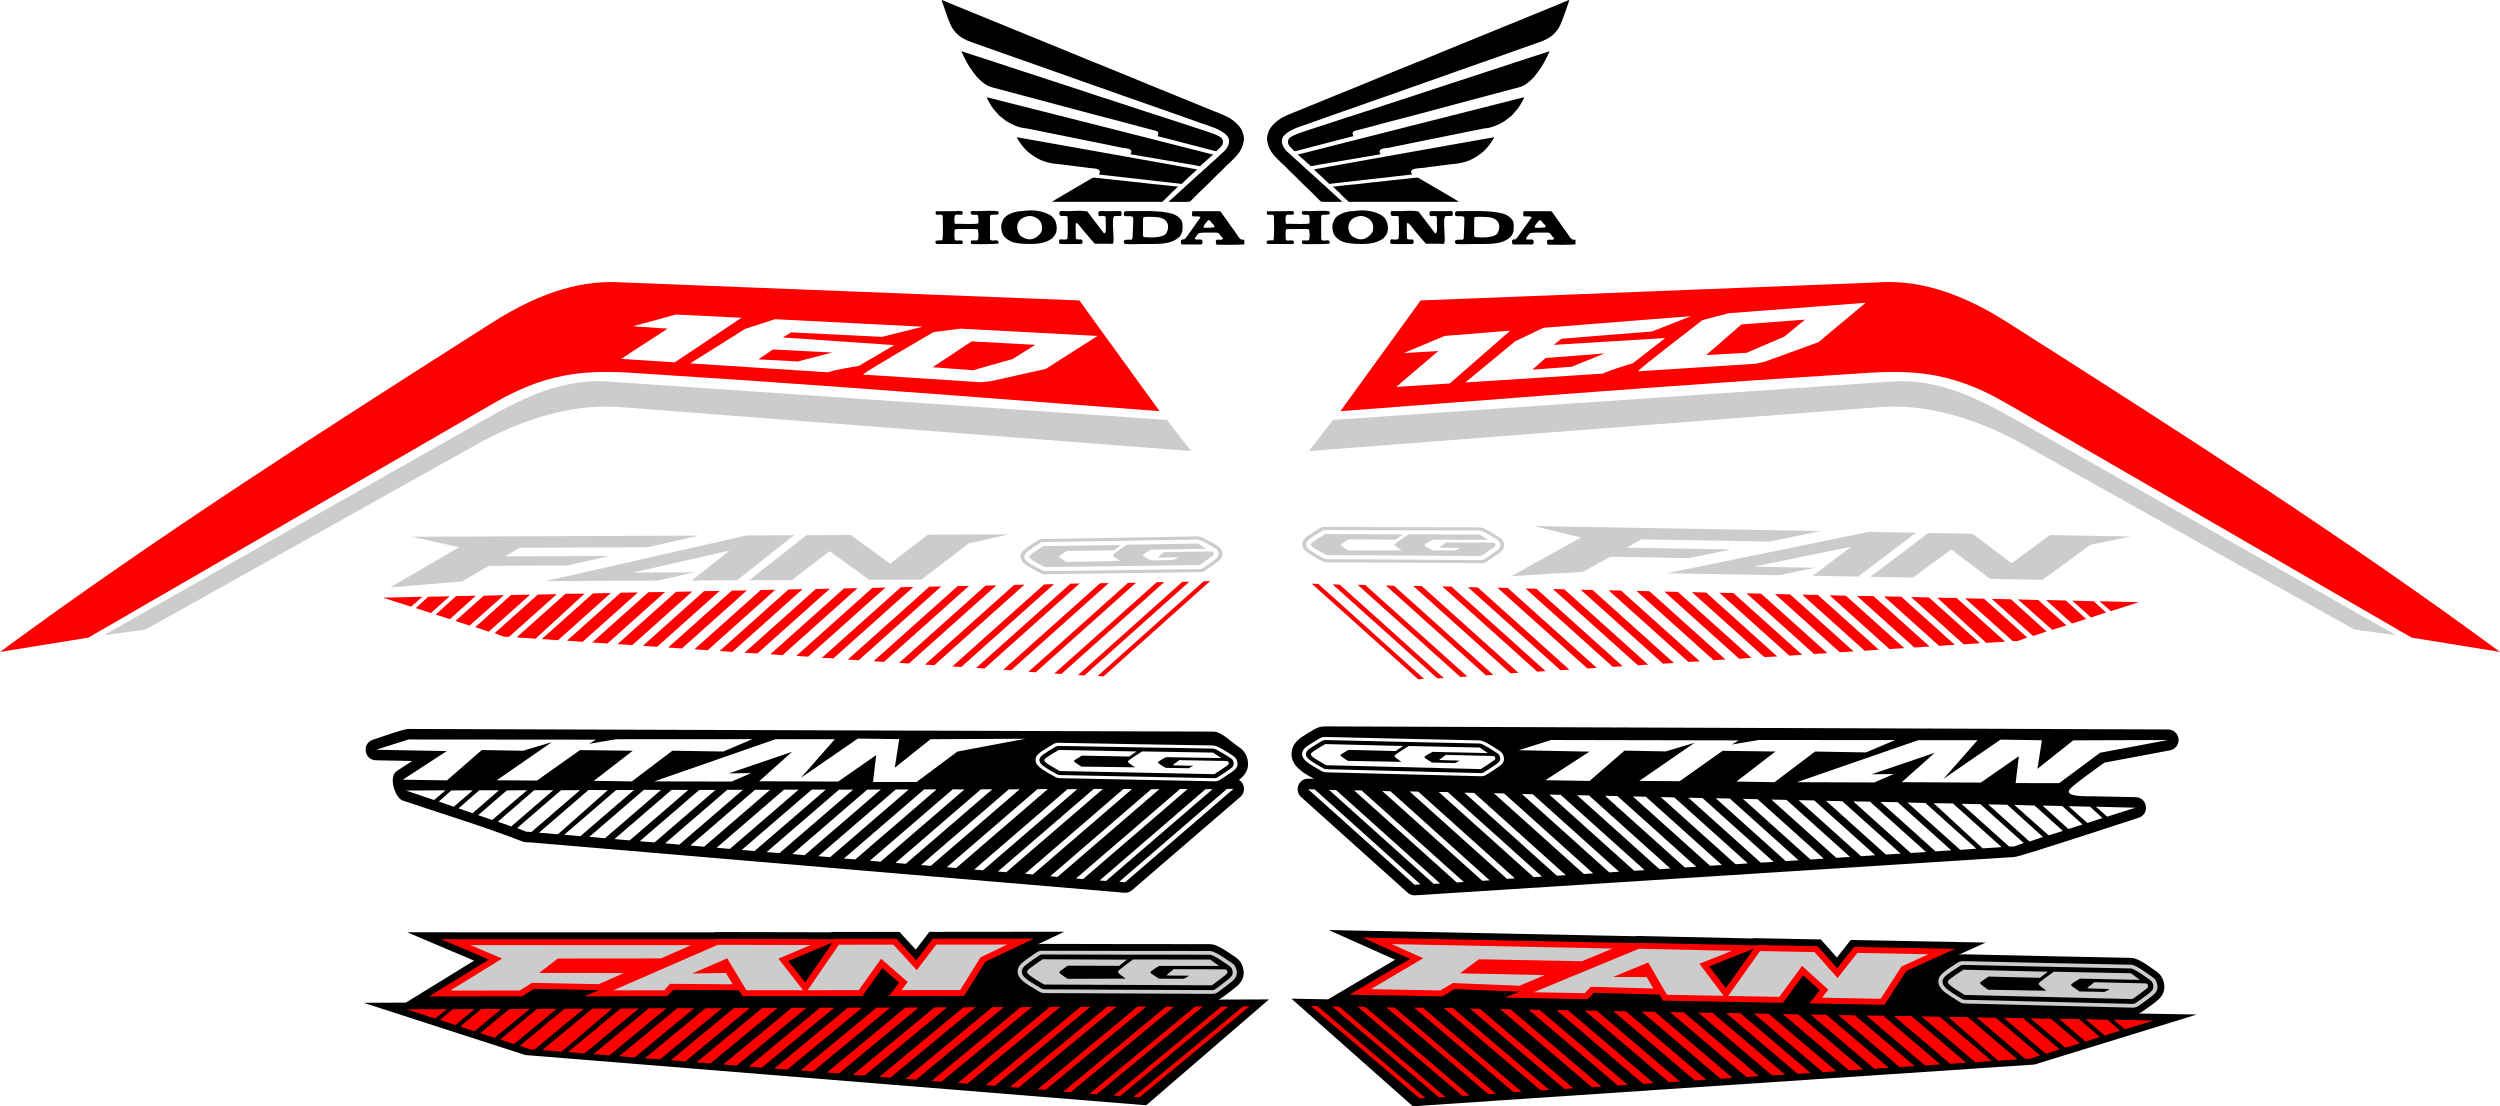 <?xml version="1.0" encoding="UTF-8"?>
<!DOCTYPE svg PUBLIC "-//W3C//DTD SVG 1.1//EN" "http://www.w3.org/Graphics/SVG/1.1/DTD/svg11.dtd">
<!-- Creator: CorelDRAW -->
<svg xmlns="http://www.w3.org/2000/svg" xml:space="preserve" width="708.833mm" height="313.659mm" version="1.1" style="shape-rendering:geometricPrecision; text-rendering:geometricPrecision; image-rendering:optimizeQuality; fill-rule:evenodd; clip-rule:evenodd"
viewBox="0 0 166119.92 73508.1"
 xmlns:xlink="http://www.w3.org/1999/xlink"
 xmlns:xodm="http://www.corel.com/coreldraw/odm/2003">
 <defs>
  <style type="text/css">
   <![CDATA[
    .fil0 {fill:black}
    .fil1 {fill:#CCCCCC}
    .fil2 {fill:red}
   ]]>
  </style>
 </defs>
 <g id="Camada_x0020_1">
  <path class="fil0" d="M84323.97 66408.08l-3002.13 11.2 -356.95 1.34c87.11,-34.08 170.05,-79.7 247.39,-137.08 305.86,-226.81 615.82,-447.79 908.95,-691.21 348.18,-289.13 568.67,-613.38 511.91,-1087.25 -44.55,-371.76 -210.1,-680.57 -525.4,-893.6 -206.73,-139.7 -411.23,-282.45 -621.91,-416.19 -309.4,-196.41 -730.96,-460.25 -1103.7,-460.44 -1708.2,-0.77 -3416.45,-1.62 -5124.68,-2.39 -2002.13,-0.89 -4004.27,-4.85 -6006.38,-13.24 -109.35,-0.45 -216.05,13.94 -318.19,43.33l1788.94 -851.82 -8969.19 8.91 -901.97 1181.93 -1083.31 -1179.96 -4510.95 4.45 -15.02 21.84 -7745.84 -14.79 -47.15 20.53 -20389.16 -4.73 4440.41 1883.36 -4531.31 2790.3 -2813.01 10.52 10747.63 3472.04 41261.24 3338.6 8159.81 -7035.65z"/>
  <path class="fil1" d="M75257.25 63188.18c1708.23,0.73 3416.41,1.59 5124.63,2.39 251,0.12 653.27,258.4 859.67,389.41 208.16,132.2 407.52,271.53 611.02,409.07 213.15,144.01 300.82,342.68 328.1,570.24 36.65,306 -121.58,492.24 -350.57,682.45 -285.21,236.79 -589.88,453.79 -889.24,675.79 -110.41,81.88 -241.11,123.25 -387.13,122.64 -3715.94,-17.37 -7431.88,-34.64 -11147.86,-51.96 -127.02,-0.61 -244.18,-32.83 -352.64,-96.95 -207.8,-122.87 -415.87,-245.3 -619.33,-374.22 -179.52,-113.73 -363.67,-233.65 -517.11,-376.17 -187.2,-173.75 -308.86,-382.38 -295.55,-624.37 14.39,-262.25 174.24,-439.61 377.64,-603.3 279.45,-224.96 583.24,-424.44 881.63,-628.52 107.41,-73.54 230.96,-110.31 368.64,-109.75 2002.86,8.44 4005.58,12.35 6008.11,13.26zm12.09 248c1708.18,0.84 3416.38,1.59 5124.59,2.41 238.88,0.12 1073.87,593.49 1300.42,746.61 146.71,99.16 194.91,237.31 213.19,389.85 26.62,222.03 -104.27,344.55 -268.27,480.71 -278.16,230.98 -585.85,450.36 -878.39,667.31 -63.32,46.94 -134.26,69.42 -217.98,69.02 -3715.99,-17.3 -7431.92,-34.57 -11147.89,-51.96 -72.91,-0.3 -136.33,-17.74 -198.59,-54.58 -204.99,-121.19 -410.87,-242.28 -611.55,-369.44 -159.83,-101.27 -339.04,-217.48 -475.37,-344.04 -129.67,-120.37 -223.25,-262.62 -213.9,-432.32 10.5,-191.12 144.65,-320.37 291.07,-438.27 270,-217.27 576.89,-419.12 865.81,-616.76 61.64,-42.18 128.62,-62.13 207.57,-61.75 2003.87,8.44 4006.26,12.35 6009.28,13.19zm-5995.15 306.47c-326.32,223.25 -652.64,446.5 -845.4,601.64 -192.71,155.14 -251.82,242.18 -70.85,410.19 180.97,168.01 602.06,417.01 1023.11,666.02 3716.01,17.34 7431.92,34.61 11147.89,51.96 346.45,-256.95 692.9,-513.92 864.45,-656.36 171.55,-142.47 168.2,-170.38 162.13,-220.76 -6.02,-50.39 -14.69,-123.18 -65.1,-157.28 -50.43,-34.03 -142.49,-29.39 -733.79,-29.06 -591.26,0.35 -1681.67,-3.59 -2772.07,-7.59 -166.44,137.78 -332.81,275.6 -411.67,345.79 -78.79,70.14 -70.05,72.77 183.27,75.72 253.36,2.88 751.28,6.07 1249.24,9.28 -38.81,31.15 -77.57,62.34 -134.94,96.09 -57.32,33.72 -133.33,70.03 -209.23,106.33 -549.64,-0.63 -1099.23,-1.31 -1648.86,-1.99 -184.04,-117.25 -368.03,-234.5 -463.46,-304.83 -95.48,-70.31 -102.34,-93.72 -103.45,-117.11 -1.17,-23.41 3.52,-46.82 100.84,-118.21 97.28,-71.39 287.18,-190.7 477.17,-310.12 1329.39,1.27 2658.78,2.51 3988.19,3.75 -200.75,-142.63 -401.43,-285.21 -602.11,-427.79 -1708.25,-0.84 -3416.41,-1.64 -5124.61,-2.44 -339.79,251.75 -679.47,503.49 -849.59,647.27 -170.03,143.8 -170.38,179.66 -130.14,230.91 40.33,51.3 121.26,118.05 210.15,186.43 88.91,68.36 185.7,138.29 282.54,208.25 -1287.39,4.01 -2574.83,8.02 -3862.2,12.02 -196.25,-132.81 -392.52,-265.69 -484.16,-346.43 -91.63,-80.74 -78.58,-109.3 21.19,-188.47 99.79,-79.19 286.41,-209 472.98,-338.74 1138.79,3.96 2277.6,7.9 3416.41,11.93 175.44,-137.68 350.83,-275.28 526.27,-412.87 -1871.39,-7.87 -3742.82,-15.68 -5614.18,-23.53z"/>
  <path class="fil2" d="M39779.96 65789.63l-4297.28 -87.79 -804.85 506.07 -6176.97 6.12 3989.39 -2456.58 -3188.33 -1352.36 18241.35 4.29 46.78 -20.37 7890.61 15.05 15.49 -22.55 4071.15 -4.03 1315.61 1433 1095.34 -1435.39 6722.22 -6.63 -3223.34 1534.76 -1417.58 2275.56 -4987.44 4.94 674.41 -883.88 -1118.73 -975.02 -1323.6 1860.63 -7968.41 7.92 -236.26 -393.18 -4369.84 -31.92 -389.99 430.04 -5510.9 5.46 951.18 -414.16zm13720.21 -503.77l1834.52 -2669.42 -2953.62 1239.98 1119.1 1429.44z"/>
  <path class="fil1" d="M45932.23 62802.33l-2019.36 882.47c0,0 -6269.37,6.26 -6846.76,6.84l-1240.9 958.1 5634.95 7.99 -1681.51 738.46 -4431.76 -90.51 -809.61 509.02 -4618.68 4.59 3449.31 -2124 -2113.43 -896.44 14677.74 3.47zm16278.99 -34.15l-1294.73 1696.67 -1555.1 -1693.84 -3618.77 3.59 -2076.24 3021.14 3395.76 -3.35 1484.04 -2086.17 1771.27 1543.78 -411.69 539.56 3894.92 -3.87 1355.52 -2175.93 1777.32 -846.24 -4722.29 4.66zm-21468.56 3040.38l6949.8 -3026.02 6182 11.79 -2152.52 903.66 1642.56 2098.06 -3767.59 3.73 -1273.64 -2119.43 -2331.45 1008.77 2241.79 -38.13 452.5 752.89 -4165.27 -30.44 -391.54 431.78 -3386.64 3.35z"/>
  <path class="fil2" d="M75722.31 72913.8l7314.82 -6045.63 -439.86 1.5 -7269.54 6008.18 394.59 35.95zm-46807.88 -5233.63l778.74 -627.65 -2679.4 17.58 1900.66 610.08zm1336.21 433.75l1289.24 -1065.55 -1457.07 11.51 -846.75 715.82 1014.58 338.22zm1278.14 414.44l1779.49 -1486.71 -1334.92 4.57 -1396.23 1169.96 951.65 312.19zm1327.21 433.54l2357.14 -1927.09 -1369.35 15.33 -1940.76 1603.98 952.97 307.78zm1290.86 417.11l2840.19 -2347.36 -1293.51 1.15 -2454.02 2040.03 907.34 306.19zm1376.03 352.03l3272.14 -2704.38 -1282.63 4.03 -2967.99 2452.99 637.5 236.3 340.99 11.06zm1787.7 148.96l3366.77 -2858.92 -1302.25 -8.65 -3345.42 2764.97 1280.9 102.6zm1520.34 122.31l3622.5 -2993.93 -1213.17 6.89 -3501.81 2894.24 1092.48 92.81zm1665.11 128.99l3787.86 -3130.63 -1164.1 -3.45 -3684.14 3044.9 1060.37 89.17zm1675.65 134.54l3950.18 -3264.71 -1124.61 -5.93 -3856.29 3187.14 1030.72 83.5zm1686.2 127.68l4112.38 -3398.81 -1099.39 3.42 -4018.52 3321.26 1005.53 74.13zm1672.79 140.47l4292.46 -3547.62 -1057.54 -1.03 -4191.45 3464.17 956.53 84.49zm1680.48 130.65l4457.09 -3683.71 -1025.17 2.37 -4363.19 3606.14 931.26 75.21zm1741.88 140.17l4644.09 -3838.32 -992.78 5.93 -4547.83 3758.69 896.53 73.71zm1672.39 133.7l4810.15 -3975.54 -948.49 -0.56 -4728.24 3907.81 866.58 68.29zm1691.82 129.29l4974.79 -4111.6 -960.44 9.26 -4888.1 4039.98 873.75 62.36zm1701.99 133.26l5141.46 -4249.33 -917.23 3.73 -5051.33 4174.88 827.09 70.73zm1726.69 126.29l5305.07 -4384.49 -881.44 4.29 -5224.4 4317.93 800.77 62.27zm1706.63 140.99l5483.97 -4532.41 -841.93 1.85 -5417.7 4477.64 775.65 52.92zm1711.41 144.29l5664.22 -4681.42 -802.39 -0.66 -5594.21 4623.56 732.39 58.52zm1707.71 132.97l5836.05 -4823.39 -770.07 2.81 -5766 4765.51 700.02 55.07zm1690.39 131.47l6000.19 -4959.08 -735.32 4.24 -5930.19 4901.22 665.32 53.62zm1720.27 134.73l6184.09 -5111.09 -702.3 7.15 -6114.79 5053.76 633 50.18zm1821.35 144.11l6358.24 -5255.01 -664.68 6.21 -6294.17 5202.09 600.61 46.71zm1570.92 121.51l6525.24 -5393.04 -621.54 0.73 -6469.58 5347.04 565.88 45.28zm1803.09 142.04l6692.27 -5531.06 -583.62 -0.4 -6639.77 5487.68 531.12 43.78zm1668.55 156.15l6875.89 -5682.9 -556.01 6.96 -6818.66 5635.53 498.78 40.4zm1732.04 135.83l7052.43 -5828.76 -509.37 -1.43 -7025.24 5794.28 482.19 35.9zm1553.06 120.13l7195.57 -5947.04 -481.81 5.93 -7150.25 5909.61 436.49 31.5z"/>
  <path class="fil0" d="M85814.53 66360.95l2434.69 42.56 4453.46 -2630.96 -4414.2 -1972.93 20387.47 410.92 47.46 -19.57 7742.07 169.02 15.33 -21.56 4510.38 85.38 1065.69 1201.36 918.7 -1163.79 8962.81 169.72 -1808.23 819.55c106.37,-29.69 217.44,-43.05 331.08,-40.31 2001.38,48.3 4002.88,92.13 6004.43,132.88 1707.71,34.78 3415.4,69.65 5123.09,104.45 372.58,7.59 790.04,279.89 1095.78,482.03 208.67,137.94 411.04,284.72 615.63,428.54 311.13,218.65 471.81,529.83 510.9,902.02 49.87,474.83 -175.3,795.64 -528.66,1078.72 -296.65,237.61 -609.75,452.54 -918.87,673.28 -79.19,56.55 -163.91,100.98 -252.59,133.47l3863.47 67.59 -10794.36 3323.91 -41303.26 2770.89 -8062.27 -7147.16z"/>
  <path class="fil1" d="M136456.39 63998.82c1707.71,34.78 3415.38,69.65 5123.09,104.48 250.9,5.11 649.31,271.41 853.76,406.54 206.16,136.33 403.45,279.63 604.9,421.23 210.99,148.25 295.76,348.68 319.73,576.78 32.18,306.75 -128.71,489.83 -360.37,675.46 -288.59,231.12 -596.3,442.04 -898.81,658.07 -111.55,79.7 -242.82,118.47 -388.77,114.93 -3714.6,-91.35 -7429.2,-182.63 -11143.83,-273.96 -126.97,-3.14 -243.64,-37.68 -351.11,-103.98 -205.98,-127 -412.19,-253.57 -613.73,-386.55 -177.83,-117.32 -360.16,-240.9 -511.51,-386.48 -184.63,-177.48 -303.21,-388.54 -286.41,-630.26 18.21,-261.96 180.57,-436.16 386.29,-595.81 282.63,-219.38 589.24,-412.82 890.49,-610.94 108.46,-71.41 232.51,-105.72 370.14,-102.41 2002.13,48.32 4004.22,92.13 6006.14,132.9zm8.48 248.25c1707.66,34.85 3415.35,69.65 5123.04,104.48 238.81,4.9 1064.94,614.88 1289.2,772.53 145.23,102.06 191.42,241.18 207.48,394.07 23.39,222.57 -109.21,342.49 -275.16,475.39 -281.42,225.43 -592.2,438.69 -887.81,649.8 -63.98,45.68 -135.22,66.77 -218.91,64.71 -3714.63,-91.31 -7429.23,-182.61 -11143.83,-273.99 -72.88,-1.76 -136.04,-20.46 -197.75,-58.54 -203.19,-125.29 -407.22,-250.48 -606,-381.63 -158.33,-104.45 -335.79,-224.23 -470.26,-353.5 -127.87,-122.94 -219.36,-267.07 -207.55,-436.58 13.26,-190.91 149.24,-317.48 297.35,-432.48 273.05,-211.88 582.8,-407.64 874.48,-599.51 62.25,-40.97 129.48,-59.57 208.41,-57.6 2003.14,48.32 4004.9,92.13 6007.32,132.86zm-5997.82 187.09c-329.48,216.73 -658.92,433.49 -853.86,584.79 -194.94,151.32 -255.26,237.17 -76.8,408.79 178.49,171.62 595.83,429.01 1013.15,686.41 3714.65,91.33 7429.23,182.63 11143.83,273.99 350.08,-250.06 700.14,-500.12 873.73,-639.16 173.56,-139.07 170.61,-167.05 165.27,-217.53 -5.27,-50.53 -12.89,-123.48 -62.81,-158.59 -49.92,-35.04 -142.02,-32.22 -733.14,-43.66 -591.09,-11.44 -1681.14,-37.1 -2771.15,-62.81 -168.39,134.45 -336.72,268.97 -416.57,337.59 -79.78,68.57 -71.08,71.36 182.12,79.38 253.25,7.94 750.97,21.02 1248.75,34.17 -39.25,30.37 -78.46,60.79 -136.3,93.37 -57.79,32.6 -134.31,67.4 -210.73,102.2 -549.45,-11.6 -1098.85,-23.22 -1648.33,-34.87 -182.28,-120.9 -364.52,-241.81 -458.92,-314.04 -94.42,-72.23 -100.94,-95.76 -101.71,-119.17 -0.82,-23.44 4.19,-46.78 102.53,-116.19 98.29,-69.46 289.88,-184.98 481.53,-300.63 1328.97,27.72 2657.96,55.47 3986.95,83.17 -198.62,-146.61 -397.16,-293.2 -595.71,-439.79 -1707.73,-34.85 -3415.38,-69.67 -5123.06,-104.5 -343.33,245 -686.57,489.97 -858.73,630.37 -172.06,140.4 -172.93,176.24 -133.44,228.31 39.58,52.1 119.5,120.46 207.38,190.63 87.88,70.12 183.64,141.97 279.42,213.87 -1287.06,-21.63 -2574.2,-43.26 -3861.24,-64.89 -194.26,-136.72 -388.54,-273.52 -478.98,-356.08 -90.41,-82.56 -76.96,-110.85 23.9,-188.05 100.91,-77.2 289.36,-203.28 477.78,-329.32 1138.39,26.62 2276.8,53.27 3415.21,79.96 177.38,-134.17 354.72,-268.29 532.11,-402.37 -1870.73,-45.14 -3741.48,-90.23 -5612.19,-135.34z"/>
  <path class="fil2" d="M100951.85 65893.73l-4294.73 -173.38 -811.98 490.04 -6175.23 -116.9 4023.86 -2377.15 -3167.78 -1415.84 18235.89 367.59 47.08 -19.45 7888.05 172.21 15.82 -22.24 4070 77.06 1294.4 1459.2 1115.87 -1413.57 6720.32 127.23 -3244.65 1470.59 -1450.2 2247.32 -4986.01 -94.38 687.02 -870.45 -1104.24 -997.31 -1350.22 1834.29 -7966.16 -150.79 -230.47 -397.87 -4368.08 -118.96 -396.11 422.26 -5509.38 -104.29 956.93 -395.22zm13723.44 -230.51l1872.72 -2632.91 -2970.73 1181.16 1098.01 1451.75z"/>
  <path class="fil1" d="M107145.62 63028.95l-2031.55 842.25c0,0 -6267.62,-118.61 -6844.86,-129.51l-1254.39 933.4 5633.14 120.2 -1691.73 704.97 -4429.13 -178.77 -816.76 492.9 -4617.39 -87.42 3479.12 -2055.29 -2099.81 -938.53 14673.36 295.78zm16274.68 290.06l-1318.96 1670.89 -1530.05 -1724.82 -3617.77 -68.5 -2119.45 2979.82 3394.8 64.26 1513.85 -2056.6 1748.37 1579.05 -419.4 531.38 3893.82 73.71 1386.71 -2148.96 1789.03 -810.85 -4720.95 -89.38zm-21506.34 2612.82l6991.66 -2887.63 6180.04 134.92 -2165.01 860.79 1611.62 2130.8 -3766.51 -71.31 -1242.51 -2144.81 -2345.4 962.34 2241.65 6.52 441.46 761.89 -4163.61 -113.38 -397.68 423.97 -3385.71 -64.1z"/>
  <path class="fil2" d="M94325.93 72984.32l-7231.01 -6145.63 439.82 7.52 7186.22 6107.6 -395.03 30.51zm46875.4 -4589.48l-770.03 -638.29 2678.89 54.42 -1908.86 583.88zm-1342.02 415.33l-1274.5 -1083.17 1456.81 31.54 836.82 727.4 -1019.12 324.23zm-1283.74 396.84l-1758.87 -1511.04 1334.71 22.92 1380.03 1189.03 -955.87 299.09zm-1333.05 415.23l-2330.4 -1959.32 1369 34.15 1918.52 1630.51 -957.11 294.66zm-1296.46 399.32l-2807.64 -2386.2 1293.37 18.94 2425.73 2073.57 -911.46 293.7zm-1380.74 333.09l-3234.64 -2749.12 1282.45 21.65 2934.01 2493.58 -640.71 227.49 -341.11 6.4zm-1789.57 124.35l-3327.14 -2904.95 1302.25 9.26 3307.06 2810.69 -1282.17 85zm-1521.89 101.38l-3580.97 -3043.45 1212.94 23.58 3461.68 2942.12 -1093.65 77.76zm-1666.72 106.09l-3744.46 -3182.43 1164.03 12.56 3641.93 3095.27 -1061.5 74.6zm-1677.34 111.48l-3904.92 -3318.73 1124.58 9.54 3812.09 3239.89 -1031.76 69.3zm-1687.79 104.48l-4065.25 -3455.03 1099.23 18.54 3972.47 3376.21 -1006.45 60.28zm-1674.57 117.46l-4243.26 -3606.31 1057.44 13.5 4143.43 3521.47 -957.61 71.34zm-1682.12 107.55l-4406 -3744.67 1025.03 16.48 4313.2 3665.79 -932.22 62.41zm-1743.64 116.19l-4590.86 -3901.81 992.62 19.57 4495.71 3820.86 -897.47 61.38zm-1674.08 110.69l-4755.03 -4041.3 948.42 12.47 4674.04 3972.44 -867.42 56.39zm-1693.42 106.02l-4917.79 -4179.61 960.23 22.45 4832.06 4106.8 -874.5 50.36zm-1703.68 109.84l-5082.54 -4319.64 917.09 16.33 4993.44 4243.94 -827.98 59.36zm-1728.29 102.53l-5244.25 -4457.04 881.28 16.43 5164.54 4389.36 -801.57 51.25zm-1708.39 117.51l-5421.12 -4607.38 841.81 13.41 5355.62 4551.73 -776.31 42.25zm-1713.22 120.74l-5599.35 -4758.87 802.34 10.38 5530.09 4700.05 -733.09 48.44zm-1709.4 109.49l-5769.16 -4903.19 769.96 13.41 5699.91 4844.32 -700.7 45.47zm-1692.03 108.2l-5931.43 -5041.11 735.18 14.37 5862.25 4982.29 -666 44.46zm-1721.98 111.06l-6113.2 -5195.62 702.13 16.78 6044.72 5137.38 -633.65 41.46zm-1823.16 119.08l-6285.36 -5341.98 664.52 15.37 6222.03 5288.12 -601.2 38.48zm-1572.44 99.88l-6450.46 -5482.26 621.49 9.28 6395.43 5435.48 -566.46 37.5zm-1804.88 117.25l-6615.59 -5622.57 583.6 7.64 6563.68 5578.44 -531.69 36.49zm-1670.52 133.16l-6797.12 -5776.9 555.87 14.6 6740.55 5728.78 -499.3 33.51zm-1733.75 112.02l-6971.62 -5925.2 509.35 5.58 6944.91 5890.35 -482.63 29.27zm-1554.56 98.76l-7113.13 -6045.42 481.7 12.56 7068.3 6007.39 -436.86 25.47z"/>
  <path class="fil1" d="M69328.09 36285.12c-298.43,191.75 -596.84,383.6 -772.89,516.33 -176.05,132.74 -229.62,206.4 -61.24,343.71 168.39,137.31 558.78,338.29 949.15,539.33 3423.6,-46.66 6847.23,-93.37 10270.83,-140.03 316.71,-220.27 633.28,-440.59 789.9,-562.27 156.67,-121.82 153.25,-145.11 147.18,-187.04 -27.65,-191.33 -71.22,-154.68 -737.8,-142.47 -544.69,10.01 -1549.33,24.65 -2554,39.23 -151.89,117.81 -303.84,235.62 -375.79,295.5 -71.88,59.88 -63.79,61.94 169.6,60.23 233.42,-1.78 692.22,-7.29 1151.04,-12.8l-315.14 174.62c-506.4,8.51 -1012.66,17.01 -1519.05,25.5 -0.21,-0.07 -521.61,-266.91 -526.48,-343 -4.99,-77.31 528.12,-367.14 528.26,-367.14 1224.7,-20.86 2449.47,-41.65 3674.25,-62.5 -186.34,-115.82 -372.58,-231.61 -558.85,-347.36 -1573.85,27.44 -3147.48,54.86 -4721.26,82.31 -310.57,215.84 -621.07,431.59 -776.31,554.56 -192.69,152.47 -193.98,164.1 77.88,347.15 82.59,55.59 172.46,112.37 262.27,169.25 -1185.99,24.58 -2372.02,49.07 -3558.01,73.59 -182.12,-107.73 -364.21,-215.4 -449.45,-281.35 -85.17,-65.95 -73.52,-90.02 17.65,-157.75 91.16,-67.73 261.85,-179.26 432.39,-290.63 1049.24,-15.42 2098.38,-30.86 3147.62,-46.29 160.25,-117.81 320.51,-235.62 480.76,-353.43 -1724.16,24.21 -3448.33,48.51 -5172.49,72.72l0 0.14 -0.02 -0.12zm5506.64 -561.47c1573.78,-27.51 3147.48,-54.86 4721.33,-82.31 326.3,-5.65 1057.51,462.32 1362.74,642.56 197.75,116.73 280.5,281.2 307.85,470.82 36.79,254.98 -107.17,413.1 -316.29,575.7 -260.42,202.39 -538.97,388.66 -812.61,578.98 -100.89,70.17 -220.9,106.89 -355.43,108.74 -3423.53,46.66 -6847.23,93.37 -10270.83,140.03 -117.01,1.57 -225.26,-23.44 -325.85,-75.16 -296.56,-152.68 -807.17,-406.37 -1054.44,-607.92 -174.17,-142.02 -288.28,-314.27 -278.35,-516.48 10.64,-219.19 156.18,-370 342,-510.03 255.26,-192.41 533.11,-364.07 805.95,-539.33 98.24,-63.16 211.69,-95.88 338.58,-97.66 1845.33,-25.94 3690.39,-55.59 5535.3,-87.81l0 -0.07 0.05 -0.07zm13.64 206.96c1573.71,-27.44 3147.48,-54.86 4721.26,-82.31 220.04,-3.8 995.15,477.97 1205.41,602.06 136.16,80.31 181.91,194.96 200.26,322.01 26.65,184.98 -92.66,289.43 -242.42,405.88 -254,197.47 -535.27,385.73 -802.67,571.69 -57.86,40.22 -123.04,60.16 -200.12,61.17 -3423.6,46.66 -6847.3,93.37 -10270.83,140.03 -67.24,0.94 -125.73,-12.58 -183.48,-42.3 -269.98,-139.02 -784.6,-395.38 -1008.44,-577.92 -320.13,-261.12 -235.48,-503.61 62.6,-728.31 246.54,-185.89 527.33,-359.5 791.61,-529.25 56.36,-36.23 117.81,-53.95 190.6,-55 1846.19,-25.94 3691.03,-55.59 5536.35,-87.81l-0.07 0.07 -0.07 0z"/>
  <path class="fil2" d="M73323.48 44947.67l7089.2 -6333.89 -431.66 8.51 -7045.33 6294.68 387.72 30.72 0.07 -0.02zm-46009.85 -4636.37l754.96 -657.86 -2629.09 60.72 1874.06 597.14 0.07 0zm1317.55 424.72l1249.5 -1116.38 -1429.67 35.01 -820.37 749.66 1000.56 331.64 -0.02 0.07zm1260.35 405.88l1724.37 -1557.28 -1309.87 25.94 -1352.94 1225.4 938.41 305.93 0 0 0.02 0zm1308.79 424.65l2284.65 -2019.38 -1343.52 37.5 -1880.85 1680.43 939.7 301.36 0.02 0.09zm1272.79 408.39l2752.61 -2459.25 -1269.35 21.8 -2378.09 2137.05 894.91 300.42 -0.07 0 -0.02 -0.02zm1355.45 340.08l3171.2 -2833.26 -1258.64 24.58 -2876.5 2570 629.06 232.83 334.78 6 0 -0.07 0.09 -0.09zm1756.46 124.75l3261.8 -2993.72 -1278.06 11.86 -3242.21 2896.72 1258.43 85.17 0.07 0 -0.02 -0.02zm1493.74 101.59l3510.78 -3136.7 -1190.35 26.44 -3393.74 3032.25 1073.45 78.02 -0.07 0 -0.07 0zm1635.86 106.16l3671.11 -3279.94 -1142.4 15 -3570.5 3190.07 1041.81 74.88 -0.02 0zm1646.38 111.65l3828.27 -3420.39 -1103.61 11.79 -3737.34 3339.16 1012.66 69.44 0.02 0zm1656.57 104.38l3985.59 -3560.93 -1078.81 21.07 -3894.57 3479.61 987.79 60.23 0 0.02zm1643.57 117.81l4160.07 -3716.83 -1037.8 15.8 -4062.18 3629.37 939.84 71.67 0.07 0zm1651.02 107.59l4319.59 -3859.34 -1005.93 18.8 -4228.64 3778.04 914.98 62.5 0 0zm1711.37 116.41l4500.78 -4021.31 -974.15 21.87 -4407.55 3937.94 880.83 61.45 0.07 0.07 0.02 -0.02zm1643.08 110.87l4661.73 -4165.13 -930.77 14.58 -4582.36 4094.12 851.39 56.43 0.07 0 -0.07 0zm1662.08 106.02l4821.35 -4307.67 -942.35 24.87 -4737.34 4232.58 858.33 50.15 0 0.07zm1672.16 109.96l4982.89 -4451.98 -900.05 18.44 -4895.5 4373.97 812.68 59.57 -0.07 0 0.05 0zm1696.3 102.37l5141.34 -4593.58 -864.82 18.44 -5063.26 4523.79 786.74 51.23 0 0.07 0 0.05zm1676.8 117.81l5314.74 -4748.54 -826.18 15.28 -5250.58 4691.17 761.96 42.09 0.07 0 -0.02 0zm1681.51 121.09l5489.5 -4904.64 -787.46 12.14 -5421.63 4843.99 719.52 48.51 0 0 0.07 0zm1677.81 109.61l5655.97 -5053.39 -755.59 15.14 -5588.17 4992.74 687.72 45.44 0.07 0.07zm1660.72 108.23l5815.14 -5195.57 -721.51 16.08 -5747.27 5134.92 653.71 44.5 0 0 -0.07 0.07zm1690.09 111.18l5993.32 -5354.82 -689.08 18.51 -5926.16 5294.73 621.84 41.43 0.07 0.07 0 0.07zm1789.45 119.17l6162.06 -5505.58 -652.14 17.01 -6099.98 5450.13 590.06 38.5 0 -0.07zm1543.4 99.95l6323.95 -5650.25 -609.91 10.71 -6270.03 5601.95 555.99 37.5 0 0.09zm1771.48 117.3l6485.78 -5794.78 -572.7 8.86 -6434.92 5749.34 521.82 36.58 0 0 0.02 0zm1639.63 133.96l6663.82 -5953.81 -545.56 16.01 -6608.32 5904.29 490.04 33.58 0 0 0.02 -0.07zm1701.66 112.09l6834.85 -6106.71 -499.91 6.66 -6808.72 6070.85 473.75 29.29 0 -0.07 0.02 -0.02zm1525.76 98.83l6973.62 -6230.66 -472.67 13.78 -6929.67 6191.43 428.73 25.5 0 0 0 -0.05z"/>
  <path class="fil1" d="M156449.61 41833.98l-22332.96 -12488.17c-3153.06,-1663.28 -6314.46,-2566.18 -9488.8,-2274.69l-37650.08 2900.47 1599.56 -2070.07 37206.91 -2554.49c3547.2,-218.61 6480.06,1599.86 9428.78,3267.12l24013.56 13598.65 -2776.89 -378.79 -0.07 0.07 0 -0.09z"/>
  <path class="fil2" d="M133297.94 26784.55c-3920.79,-2283.36 -6663.33,-2198.41 -10204.67,-1941.37l-6763.98 443.59c-9097.22,632.79 -18171.21,1334.15 -27262.94,2035.08l5332.53 -7358.12 30383.33 -1198.83c2420.04,-162.83 5199.72,465.53 8722.27,2728.31 11144.44,7089.18 22243.88,14184.89 32615.44,21826.42l-5869.94 -950.79 -26952.21 -15584.33 0.14 -0.07 0.02 0.09zm-40521.63 -1074.39l3559.51 -229.62 4015.61 -3508.98 -4355.31 350.36 -2718.54 1139.68 2297.59 -140.1 -2798.76 2388.66 -0.09 0zm4590.23 -296.13l9140.74 -589.71c643.08,-297.98 1327.51,-467.82 1997.73,-691.87l2147.11 -1668.78 -7409.92 452.31 505.67 -406.3 6027.33 -484.6 2589.99 -1016.94 -9806.87 773.59 -1876.71 894.26 -3315.16 2738.04 0.09 0.02zm11475.31 -740.38l7853.16 -506.68 616.64 -148.61 3521.42 -1280.36 3133.84 -2618.73 -9108.3 694.66 -1730.44 455.82c-512.68,401.73 -4165.34,3195.34 -4286.29,3403.89l-0.02 0zm-7017.04 -107.87l874.41 -777.6 3924.21 -302.41 -2190.7 883.62 -2607.92 196.39zm11549.03 -973.42l2344.22 -2035.53 4224.66 -319.43 -1377.6 1130.4 -2509.56 1076.59 -2681.75 147.95 0.02 0.02z"/>
  <path class="fil2" d="M94238.7 45137.92l-7074.55 -6350.25 431.66 9.49 7030.68 6310.97 -387.79 29.79zm46020.44 -4530l-753.39 -659.57 2628.92 66.79 -1875.39 592.78 -0.07 0 -0.07 0zm-1318.59 421.68l-1246.92 -1119.24 1429.53 38.36 818.68 751.51 -1001.36 329.37 0.07 0zm-1261.28 402.93l-1720.81 -1561.26 1309.87 29.01 1350.08 1228.55 -939.14 303.77 0 0 0 -0.07zm-1309.7 421.68l-2280.01 -2024.66 1343.45 40.66 1876.99 1684.79 -940.36 299.2 -0.07 0zm-1273.8 405.44l-2746.9 -2465.62 1269.28 24.72 2373.17 2142.54 -895.62 298.36 0.07 0zm-1356.29 336.93l-3164.64 -2840.62 1258.57 27.44 2870.5 2576.64 -629.65 231.4 -334.78 5.13 0 -0.07 0 0.07zm-1756.74 120.67l-3254.94 -3001.31 1278.06 14.86 3235.51 2904.22 -1258.64 82.24 -0.07 0 0.07 0zm-1493.98 98.1l-3503.49 -3144.83 1190.25 29.15 3386.74 3040.1 -1073.59 75.58 0.07 0 0.02 0zm-1636.07 102.37l-3663.44 -3288.38 1142.33 17.65 3563.14 3198.27 -1042.02 72.44 0 0.02zm-1646.59 107.87l-3820.41 -3429.25 1103.61 14.37 3729.6 3347.81 -1012.8 67.1 0 -0.02zm-1656.79 100.61l-3977.32 -3570.14 1078.74 23.58 3886.5 3488.64 -987.93 57.93zm-1643.78 114.01l-4151.42 -3726.46 1037.73 18.21 4053.74 3638.74 -939.98 69.44 -0.07 0 0 0.07zm-1651.3 103.75l-4310.67 -3869.35 1005.93 21.14 4219.85 3787.84 -915.07 60.44 0 0 -0.05 -0.07zm-1711.6 112.37l-4491.5 -4031.73 974.08 24.07 4398.41 3948.16 -880.97 59.43 -0.07 0.07 0.05 0zm-1643.36 107.1l-4652.1 -4175.84 930.77 16.71 4572.93 4104.76 -851.47 54.44 -0.07 0 -0.07 -0.07zm-1662.29 102.16l-4811.35 -4318.8 942.28 27.07 4727.54 4243.5 -858.47 48.16 0 0.07zm-1672.37 106.09l-4972.61 -4463.56 899.98 20.58 4885.36 4385.26 -812.82 57.72 0.07 0 0.02 0zm-1696.51 98.45l-5130.7 -4605.44 864.82 20.44 5052.76 4535.51 -786.81 49.45 0 0.07 -0.07 -0.02zm-1677.08 113.94l-5303.73 -4760.84 826.18 17.15 5239.73 4703.33 -762.03 40.36 -0.07 0 -0.07 0zm-1681.81 117.18l-5478.14 -4917.3 787.39 13.92 5410.41 4856.58 -719.66 46.8 0 0zm-1677.99 105.67l-5644.25 -5066.47 755.59 16.94 5576.59 5005.6 -687.86 43.87 -0.07 0.07 0 -0.02zm-1661.03 104.45l-5803.07 -5208.93 721.51 17.79 5735.34 5148.21 -653.79 43 0 0 0 -0.07zm-1690.3 107.24l-5980.88 -5368.69 689.01 20.08 5913.88 5308.46 -621.91 40 -0.07 0.07 -0.02 0.07zm-1789.74 115.02l-6149.36 -5519.78 652.14 18.51 6087.42 5464.19 -590.13 37.15 0 -0.07 -0.07 0zm-1543.64 96.37l-6310.83 -5664.83 609.91 12.07 6257.02 5616.45 -556.06 36.3 -0.05 0zm-1771.67 113.24l-6472.35 -5809.78 572.7 10.22 6421.63 5764.19 -521.89 35.36 0 0 -0.09 0zm-1639.94 130.19l-6650.04 -5969.23 545.49 17.23 6594.66 5919.6 -490.11 32.43 0 0 0 -0.02zm-1701.95 108.16l-6820.72 -6122.5 499.81 7.78 6794.64 6086.55 -473.75 28.15 0 -0.07 0.02 0.09zm-1525.99 95.24l-6959.18 -6246.73 472.67 14.86 6915.38 6207.43 -428.8 24.44 0 0 -0.07 0z"/>
  <path class="fil1" d="M93583.98 35237.89c1573.99,2.79 3147.9,5.65 4721.89,8.51 220.13,0.42 985.8,496.98 1193.63,625.15 134.52,83.01 178.18,198.41 194.05,325.78 23.15,185.47 -98.17,287.63 -250.2,401.15 -257.77,192.55 -542.63,375.37 -813.55,556.2 -58.59,39.09 -124.16,57.79 -201.27,57.37 -3423.91,-19.15 -6847.72,-38.29 -10271.63,-57.44 -67.24,-0.42 -125.52,-15.07 -182.68,-45.86 -188.19,-101.52 -377.08,-202.84 -561.26,-309.35 -146.61,-84.74 -311.06,-182.05 -435.88,-287.93 -118.75,-100.73 -204.05,-219.55 -194.4,-361.35 10.85,-159.6 135.25,-267.35 270.92,-365.57 250.13,-181.18 534.12,-349.36 801.59,-513.97 57.02,-35.22 118.89,-51.72 191.68,-51.37 1846.33,9.59 3691.38,15.42 5537.08,18.65l0 0 0.02 0.05zm-5525.99 248.32c-302.06,186.03 -604.13,372.09 -782.68,501.34 -178.53,129.32 -233.56,201.97 -67.87,342.51 165.69,140.52 552.19,349 938.58,557.49 3423.91,19.22 6847.72,38.29 10271.63,57.44 320.86,-214.11 641.65,-428.31 800.61,-547.06 158.96,-118.75 156.03,-142.11 150.74,-184.18 -5.23,-42.09 -12.73,-102.88 -59.08,-131.45 -46.22,-28.5 -131.1,-24.72 -675.93,-25.15 -544.76,-0.49 -1549.57,-5.13 -2554.21,-9.87 -154.18,114.81 -308.34,229.76 -381.44,288.28 -73.03,58.52 -64.94,60.72 168.46,63.44 233.42,2.79 692.22,6.07 1151.04,9.35 -35.93,25.94 -71.88,51.93 -124.89,80.01 -53.01,28.15 -123.25,58.31 -193.46,88.52 -506.47,-1.22 -1012.8,-2.51 -1519.26,-3.73 -168.83,-98.1 -337.64,-196.32 -425.17,-255.19 -87.44,-58.87 -93.67,-78.44 -94.59,-97.87 -0.87,-19.57 3.56,-39.09 93.67,-98.59 90.09,-59.5 265.78,-158.96 441.6,-258.43 1224.91,2.72 2449.83,5.44 3674.74,8.16 -184.04,-119.38 -368.01,-238.69 -552.12,-358 -1573.99,-2.79 -3147.9,-5.65 -4721.89,-8.51 -314.65,209.75 -629.2,419.59 -786.88,539.47 -157.6,119.8 -158.17,149.75 -121.37,192.69 36.79,42.93 111.01,98.73 192.48,155.96 81.51,57.16 170.26,115.68 258.99,174.24 -1186.27,1.71 -2372.51,3.42 -3558.78,5.13 -180.03,-111.18 -360.02,-222.4 -443.87,-289.92 -83.95,-67.59 -71.74,-91.38 20.72,-157.39 92.45,-66.02 265.2,-174.1 437.94,-282.28 1049.31,4.78 2098.6,9.49 3147.9,14.23 162.53,-114.67 325.01,-229.41 487.46,-344.15 -1724.3,-8.93 -3448.61,-17.79 -5172.93,-26.72l-0.07 0.14 -0.05 0.09zm5516.43 -455.52c1573.99,2.79 3147.97,5.65 4721.96,8.44 231.26,0.42 600.35,216.62 789.67,326.3 190.91,110.66 373.8,227.33 560.49,342.37 195.48,120.53 275.06,286.57 298.71,476.61 31.94,255.57 -115.09,410.94 -327.28,569.42 -264.19,197.47 -546.33,378.23 -823.53,563.28 -102.23,68.22 -222.9,102.6 -357.44,101.87 -3423.84,-19.15 -6847.72,-38.29 -10271.63,-57.44 -117.01,-0.63 -224.84,-27.65 -324.35,-81.44 -190.7,-102.81 -381.72,-205.41 -568.34,-313.29 -164.68,-95.24 -333.65,-195.62 -474.17,-314.79 -171.39,-145.32 -282.21,-319.71 -268.48,-521.75 14.93,-219.05 163.32,-366.86 351.72,-503.4 258.85,-187.53 540.05,-353.71 816.24,-523.76 99.46,-61.24 213.48,-91.8 340.36,-91.16 1845.49,9.59 3690.82,15.35 5535.93,18.58l0.14 0.07 0 0.09z"/>
  <path class="fil0" d="M86026.81 10048.8c62.43,0 397.16,-96.02 490.74,-119.38l1947.36 -506.4c137.38,-34.08 1404.17,-372.44 1469.6,-373.8 -11.23,-41.79 -154.68,-257.42 79.31,-349.14l1141.04 -300.14c742.37,-196.39 1565.27,-425.59 2300.66,-607.57 667.57,-165.17 1377.81,-372.09 2051.44,-545.04 757.53,-194.54 1521.84,-414.3 2285,-610.19l2521.19 -672.58c80.22,-20.08 145.61,-38.01 225.69,-59.88 339.65,-93.02 549.82,-110.45 846.54,-308.93 63.72,-42.58 111.32,-76.1 172.96,-125.73 113.38,-91.52 335.08,-300.63 431.8,-424.96 360.44,-463.11 513.9,-686.36 793.11,-1245.21l186.1 -398.08 -1725.03 559.9c-1336.72,447.6 -2697.73,879.47 -4037.69,1324.3 -382.73,127.09 -765.81,252.26 -1155.54,376.31l-1729.88 568.06c-190.46,63.23 -380.43,135.53 -575.06,190.98 -203.54,57.93 -382.1,133.4 -578.77,187.18 -191.75,52.45 -382.38,126.88 -575.91,190.04 -102.95,33.58 -185.12,57.02 -285.77,90.74 -1816.83,607.64 -3675.37,1186.06 -5491.71,1791.61 -304.99,101.73 -842.25,273.85 -1085.89,446.03 -65.81,46.52 -123.74,142.82 -141.46,235.41 -22.29,116.45 15.21,211.76 64.1,296.86 45.44,79.03 113.38,133.26 178.25,198.27 24.37,24.44 183.69,191.47 197.96,191.47l-0.07 -0.07 -0.07 -0.05zm207.69 220.67l451.23 392.66c21.65,20.22 30.07,32.22 53.15,50.64l109.66 98.1c33,27.65 239.84,199.98 244.34,224.98l-1.5 12.49c308.27,-71.67 894.63,-162.32 1201.83,-213.19 411.74,-68.22 799.67,-137.75 1209.26,-205.84l2106.89 -359.93c30.94,-4.92 51.09,-6 80.74,-11.86 72.86,-14.3 54.65,10.36 5.3,-86.67 -71.6,-140.97 15.07,-256.83 202.62,-300.91 120.04,-28.15 242.56,-23.93 368.01,-47.43l1023.58 -209.75c122.31,-24.44 227.84,-48.09 343.94,-71.53l4805.91 -971.43c122.24,-24.51 209.26,-40.15 347.43,-55.07 385.87,-41.57 851.32,-253.83 1185.99,-462.81l467.96 -362.95 384.51 -433.44c188.89,-251.77 186.03,-279.7 323.93,-506.96 39,-64.31 114.67,-207.69 132.32,-282.99 -76.03,1.57 -845.47,208.04 -937.36,231.05 -2197.12,548.32 -4395.25,1120.67 -6589.95,1667.07 -1879.26,467.82 -3755.61,961.5 -5631.95,1430.68 -319.08,79.8 -629.86,161.17 -942.63,238.83 -80.6,20.01 -889.48,235.13 -945.21,236.26l0.07 0.14 -0.07 -0.16zm9633.28 -545.32l-2071.81 369.09c-110.66,21 -199.46,33.23 -309.56,53.95 -54.58,10.29 -108.46,20.22 -154.04,27.65l-572.98 102.09c-145.32,27.14 -272.98,48.65 -417.46,75.88 -1039.02,195.76 -2102.32,364.87 -3139.84,560.21l-1889.92 343.15c27.94,42.02 79.17,91.16 120.6,125.9l460.46 422.38c24.65,22.78 40.59,40.94 64.73,65.08 24.58,24.58 39.72,41.15 64.73,65.15 30.37,29.22 41.79,32.01 71.6,58.24 47.43,41.72 82.8,86.59 129.74,129.95 77.53,71.53 98.38,65.88 82.52,96.16 -29.72,56.74 -24.79,-44.15 -7.71,10.78 55.59,-4.64 93.23,-20.65 156.11,-25.71l524.61 -59.67c432.08,-59.22 945.42,-96.53 1376.17,-155.75 444.39,-61.07 945.63,-101.31 1387.44,-157.53 575.84,-73.31 1171.69,-125.66 1738.25,-196.18 114.25,-14.16 240.54,-32.51 348.14,-41.36 -26.86,-50.36 -64.94,-108.81 -64.94,-168.76 0,-257.77 463.04,-230.91 710.22,-263.56 278.98,-36.86 581.91,-76.17 863.11,-110.52 291.07,-35.58 573.4,-67.94 863.46,-110.24 373.45,-54.37 480.67,-33.23 872.91,-113.73 533.04,-109.51 919.99,-318.14 1334.43,-625.92 266.42,-197.89 510.55,-491.96 696.93,-770.1 42.72,-63.79 161.03,-250.62 176.61,-316.78 -38.79,18.65 -347.01,66.72 -415.3,77.95l-2999.09 532.11 -0.28 -0.07 0.19 0.19zm-2882.14 2207.13c-155.61,0.14 -1192.9,132.88 -1455.17,154.68 -528.54,44.08 -1229.69,149.82 -1725.17,183.34 -239.77,16.22 -669.07,76.59 -936.42,102.23 -109.82,10.5 -208.18,27.07 -323.3,27.21l18.14 7.78c66.93,30.07 80.31,58.17 140.83,118.68 52.31,52.31 95.88,102.74 152.54,146.1 135.18,103.23 389.01,401.08 510.19,502.53 335.65,281.2 118.89,237.47 515.47,237.54l7062.62 0c-28.8,-39.16 -1241.2,-740.52 -1357.58,-810.55l-1368.81 -799.32c-226.2,0 -864.54,99.53 -1155.19,117.18 -45.44,2.72 -57.23,12.66 -78.23,12.66l0.14 0 -0.07 -0.05zm1998.01 2291.21c0,80.38 42.23,108.16 82.17,144.53 65.5,-22.94 202.32,-27.14 292.13,-16.36 164.54,19.85 117.46,164.96 118.16,358.59 0.56,175.88 58.73,719.24 -65.5,798.38 -107.45,-27.37 -27.87,16.08 -108.81,-80.38l-1049.45 -1378.96c-378.72,-66.51 -792.24,-40.52 -1168.27,-16.71 -174.17,11.09 -605.34,-33.23 -649,9.28 -38.86,72.65 -60.65,212.26 8.79,273.99 65.22,58.87 143.82,34.36 289.57,34.66 113.8,0.21 212.33,-2.86 212.33,103.66 0,243.61 33.51,1278.93 -25.36,1433.26 -367.87,121.54 -601.34,-183.62 -530.19,299.48 114.25,55.87 1102.67,26.44 1289.22,26.44 38.58,0 392.88,61.07 213.97,-295.43 -188.4,-16.94 -268.99,29.22 -400.73,-58.73l-15.21 -841.41c-27.51,-487.04 333.65,77.81 429.81,194.26l648.49 768.67c241.48,226.69 39.86,216.12 503.19,215.77l730.37 2.93c162.25,14.01 119.17,33.86 169.11,-29.65 146.54,-186.1 -150.81,-1736.16 107.38,-1812.4l429.81 -7.57c49.59,-129.6 67.45,-204.41 -14.58,-323.93l-908.2 6.87c-528.26,2.44 -589.06,-73.45 -589.06,190.98l-0.07 -0.07 -0.07 -0.14zm-7975.26 626.72c-271.64,65.01 -1049.87,20.93 -1335.93,20.93 -137.31,0 -230.77,57.72 -242.77,-107.73 -50.08,-692.01 119.45,-446.73 522.97,-505.39 23.72,-77.45 30.58,-110.94 6.73,-203.75 -131.38,-62.88 -377.29,-21.72 -530.33,-21.72l-1240.4 7.99c-106.73,488.02 463.23,1.22 463.23,387.86 0,272.14 35.93,1355.73 -34.43,1540.05 -215.47,19.5 -338.5,-16.08 -453.5,53.22 -21.14,251.07 107.64,191.68 345.42,191.54l1136.12 -0.07c236.04,-0.14 355.59,76.52 327.49,-198.83 -243.26,-127.68 -541.2,103.45 -541.2,-176.89 0,-547.83 -59.81,-613.78 186.69,-613.92 285.56,-0.21 1117.11,-16.36 1342.58,9.35 67.31,104.24 95.17,590.63 13.15,706.16 -23.22,26.58 3.42,36.86 -110.45,41.29 -212.19,8.16 -351,-58 -351,87.88 0,81.58 -17.93,144.6 105.95,149.54 349.36,14.16 1574.41,10.36 1737.03,-38.01l0 -60.3c0,-351.16 -566.98,80.01 -567.12,-307.43l-1.22 -1383.53c6,-163.25 63.44,-162.97 292.78,-161.03 144.67,1.29 165.1,-1.29 275.49,-33.58l0 -176.68c-283.85,-97.3 -1142.75,-25.29 -1466.39,-24.44 -176.4,0.49 -440.73,-83.67 -376.38,162.97 34.29,131.38 312.56,39 465.95,97.87 47.22,103.09 55,445.3 29.51,556.69l-0.14 -0.14 0.19 0.09zm13331.86 -402.58c-97.87,-89.17 -303.56,-208.77 -441.95,-246.71 -869.77,-239.04 -2068.74,-168.32 -3054.16,-168.32 -208.77,0 -184.32,213.05 -118.3,328.57 201.2,24.14 428.87,-35.79 561.54,61.31 50.01,66.3 -17.65,983.64 -17.79,1184.49 -0.07,144.6 14.93,227.33 -62.67,321.63l-281.77 -0.49c-302.2,-0.28 -287.06,149.68 -179.12,283.78 313.22,34.01 888.85,1.43 1234.05,1.43 517.39,0 1465.97,42.3 1955.5,-188.4 187.39,-88.31 401.45,-203.98 515.54,-383.81 78.02,-122.87 132.32,-266.28 132.32,-444.04 0,-320.06 31.57,-498.9 -243.4,-749.31l0.14 -0.07 0.07 -0.07zm-2369.23 -2.51c163.46,-65.74 484.95,-28.08 712.52,-27.21 1281.35,4.5 934.43,1008.93 767.31,1148.4 -286.71,239.18 -997,227.4 -1364.45,194.68 -146.38,-13.08 -139.96,-110.38 -132.95,-256.41 13.71,-285.28 -11.09,-880.55 17.65,-1059.39l-0.07 -0.14 0 0.07zm6720.77 1489.83c-217.76,-18.94 -231.76,1.29 -346.29,-132.39l-361.59 -527.26c-199.98,-233.91 -484.67,-700.94 -668.71,-929.79 -178.6,-222.12 -134.24,-312.87 -357.79,-312.87l-1595.99 0c-173.75,0 -134.45,14.79 -141.95,165.39 -4.99,100.02 -29.15,93.23 33.79,177.17 161.1,21.65 384.3,-18.65 507.1,34.94 -0.7,88.59 9.35,40.59 -45.86,120.74l-533.77 751.23c-75.88,98.38 -384.72,580.34 -483.31,617.13 -62.81,23.51 -337.71,-55.14 -183.76,347.5l1064.17 0c137.17,0.14 243.19,22.71 298.92,-35.58 29.29,-30.58 69.79,-189.9 -8.72,-263.14 -108.88,-101.45 -469.18,59.57 -469.18,-110.52 0,-17.93 211.62,-304.92 240.47,-325.36 106.3,-75.02 740.1,-53.88 912.35,-53.88 414.01,0 391.87,-33.51 540.97,174.62l90.67 118.96c39.16,41.43 129.46,45.51 54.44,143.38 -83.74,109.16 -438.81,-66.65 -438.81,121.61 0,132.46 -25.22,246.26 131.45,245.63 593.7,-2.44 1167.26,21.51 1755.38,-22.15l6.07 -305.27 0 -0.14 -0.05 0.02zm-2683.53 -806.47c-9.66,-19.08 -31.5,38.15 -22.01,-81.51 6.21,-78.3 245.63,-370.87 322.01,-426.01 139.18,35.36 163.39,142.18 240.26,219.97 78.23,79.1 183.83,124.02 143.03,257.77 -79.31,31.36 -594.21,52.21 -683.36,29.79l0.07 0zm-11574.98 1084.81c556.69,0 1006.52,-47.5 1459.25,-351.23 84.37,-56.64 91.73,-106.44 160.89,-180.31 225.9,-241.34 218.61,-764.8 26.72,-1096.39 -73.03,-126.11 -239.04,-269.49 -376.24,-335.65 -582.99,-280.99 -1118.75,-312.77 -1745.96,-223.97 -111.88,15.87 -207.34,4.71 -330.49,25.94 -312.77,53.95 -741.15,217.76 -913.41,465.32 -65.67,94.45 -180.97,347.22 -180.97,500.68 0,513.12 164.4,785.68 635.29,1019.01 300.35,148.82 916.34,176.61 1264.92,176.61zm-98.08 -1852.19c243.99,-39.58 467.17,65.6 628.08,181.04 152.1,109.09 267.71,289.85 281.56,500.19 19.22,292.5 -47.79,428.31 -217.48,589.2 -353.86,335.43 -708.58,361.87 -1144.97,87.23 -345,-217.2 -551.32,-1194.61 452.82,-1357.58l0 0 0 -0.07zm-6138.91 -5284.96l0 285.63c27.14,42.93 39.37,175.53 54.51,230.98 54.98,201.83 159.15,410.66 281.04,575.84 178.6,241.97 401.24,445.4 615.21,657.14 32.08,31.64 46.36,36.79 78.02,64.73 148.25,130.89 282.42,281.77 422.03,421.89 50.22,50.43 91.24,93.81 142.54,143.03l149.54 136.02c400.02,399.74 798.83,804.76 1213.99,1187.84l207.62 207.9c98.52,98.31 187.32,187.25 285.7,285.63 31.22,31.15 113.87,118.37 152.61,133.02 61.52,23.15 1265.78,6.66 1395.45,6.56 -31.36,-46.66 -173.33,-166.39 -222.62,-205.77l-670.07 -615.21c-31.8,-28.01 -45.86,-32.93 -78.09,-64.73 -102.6,-101.59 -264.05,-258.64 -371.95,-342.14 -61.87,-47.88 -93.3,-91.87 -150.39,-135.25l-522.26 -477.38c-32.29,-32.08 -46.14,-36.65 -78.09,-64.73l-597.42 -545.04c-26.79,-26.93 -43.66,-47.22 -72.58,-70.31 -181.32,-144.6 -615,-555.26 -822.97,-748.02 -31.43,-29.08 -46.29,-33.79 -78.3,-64.59 -232.06,-222.97 -447.67,-583.85 -312.14,-903.49 160.25,-378.16 856.83,-663.86 1216.48,-782.89 497.4,-164.54 986.92,-346.73 1480.17,-519.26 634.5,-221.91 1265.71,-456.39 1901.92,-668.64 138.53,-46.22 275.13,-100.89 421.89,-149.38l1269 -444.74c142.4,-51.51 273.78,-100.3 421.89,-149.31 705.44,-233.26 1397.38,-507.41 2103.19,-740.03 145.39,-47.95 282.49,-103.23 421.96,-149.31 144.25,-47.57 275.7,-101.17 421.89,-149.38 147.81,-48.79 281.84,-102.81 422.03,-149.24 144.32,-47.72 275.91,-101.24 421.82,-149.38 288.42,-95.17 557.98,-198.69 843.83,-298.64l1266.21 -447.53c414.88,-155.54 842.91,-291 1259.13,-441.6l1265.93 -447.81c423.74,-144.18 841.55,-308.34 1265.85,-447.95 143.17,-47.15 274.92,-100.89 421.89,-149.38 555.12,-183.03 1058.8,-386.6 1418.23,-866.7 84.58,-113.1 148.75,-221.98 213.9,-357.3 142.4,-295.64 420.08,-1102.6 539.11,-1460.18 16.22,-48.72 62.95,-163.82 66.58,-206.05 -126.25,29.58 -522.83,212.12 -656.43,265.34l-4202.86 1717.37c-977.08,388.38 -1936.35,801.17 -2913.78,1188.82l-967.99 395.08c-108.88,47.15 -216.76,86.88 -321.28,133.09 -418.66,185.61 -864.33,357.23 -1290.42,527.19 -1734.8,691.8 -3449.47,1421.75 -5182.07,2114.25 -440.17,175.88 -860.32,355.94 -1300.14,530.47l-1291 526.62c-412.09,165.83 -869.49,326.15 -1223.98,593.56 -247.83,186.9 -509.89,437.94 -628.99,734.24l-95.57 319.92c-0.63,3.07 -2.3,7.71 -2.86,10.15 -0.63,2.3 -2.93,11.37 -3.42,9.59 -0.49,-1.71 -1.85,6.49 -3.63,9.35l-0.21 0.21 0.35 -0.09z"/>
  <path class="fil0" d="M82651.16 9075.14l0 285.63c-27.21,42.93 -39.37,175.53 -54.51,230.98 -55,201.83 -159.18,410.66 -280.99,575.84 -178.6,241.97 -401.24,445.4 -615.21,657.14 -32.08,31.64 -46.36,36.79 -78.02,64.73 -148.25,130.89 -282.35,281.77 -422.03,421.89 -50.22,50.43 -91.24,93.81 -142.54,143.03l-149.54 136.02c-400.02,399.74 -798.83,804.76 -1213.99,1187.84l-207.62 207.9c-98.52,98.31 -187.32,187.25 -285.7,285.63 -31.22,31.15 -113.87,118.37 -152.61,133.02 -61.52,23.15 -1265.78,6.66 -1395.45,6.56 31.36,-46.66 173.33,-166.39 222.62,-205.77l670.07 -615.21c31.8,-28.01 45.93,-32.93 78.09,-64.73 102.6,-101.59 264.05,-258.64 371.95,-342.14 61.87,-47.88 93.3,-91.87 150.39,-135.25l522.26 -477.38c32.29,-32.08 46.14,-36.65 78.09,-64.73l597.42 -545.04c26.79,-26.93 43.73,-47.22 72.58,-70.31 181.32,-144.6 615,-555.26 822.97,-748.02 31.43,-29.08 46.36,-33.79 78.3,-64.59 232.06,-222.97 447.67,-583.85 312.14,-903.49 -160.25,-378.16 -856.83,-663.86 -1216.48,-782.89 -497.4,-164.54 -986.92,-346.73 -1480.1,-519.26 -634.5,-221.91 -1265.71,-456.39 -1901.92,-668.64 -138.53,-46.22 -275.13,-100.89 -421.89,-149.38l-1269 -444.74c-142.4,-51.51 -273.78,-100.3 -421.89,-149.31 -705.44,-233.26 -1397.38,-507.41 -2103.19,-740.03 -145.39,-47.95 -282.49,-103.23 -421.96,-149.31 -144.25,-47.57 -275.7,-101.17 -421.89,-149.38 -147.81,-48.79 -281.84,-102.81 -422.03,-149.24 -144.32,-47.72 -275.84,-101.24 -421.82,-149.38 -288.42,-95.17 -557.98,-198.69 -843.75,-298.64l-1266.21 -447.53c-414.88,-155.54 -842.91,-291 -1259.13,-441.6l-1265.93 -447.81c-423.74,-144.18 -841.55,-308.34 -1265.85,-447.95 -143.17,-47.15 -274.92,-100.89 -421.89,-149.38 -555.12,-183.03 -1058.8,-386.6 -1418.23,-866.7 -84.58,-113.1 -148.75,-221.98 -213.9,-357.3 -142.4,-295.64 -420.08,-1102.6 -539.11,-1460.18 -16.22,-48.72 -62.95,-163.82 -66.58,-206.05 126.25,29.58 522.83,212.12 656.43,265.34l4202.79 1717.37c977.08,388.38 1936.35,801.17 2913.78,1188.82l967.99 395.08c108.88,47.15 216.76,86.88 321.28,133.09 418.73,185.61 864.33,357.23 1290.42,527.19 1734.8,691.8 3449.47,1421.75 5182.07,2114.25 440.17,175.88 860.39,355.94 1300.14,530.47l1290.93 526.62c412.09,165.83 869.49,326.15 1223.98,593.56 247.83,186.9 509.89,437.94 628.99,734.24l95.59 319.92c0.63,3.07 2.3,7.71 2.86,10.15 0.63,2.3 2.93,11.37 3.42,9.59 0.49,-1.71 1.85,6.49 3.63,9.35l0 0.21 -0.21 -0.09zm-1830.54 973.57c-62.43,0 -397.16,-96.02 -490.74,-119.38l-1947.36 -506.4c-137.38,-34.08 -1404.17,-372.44 -1469.6,-373.8 11.23,-41.79 154.68,-257.42 -79.31,-349.14l-1141.04 -300.14c-742.37,-196.39 -1565.2,-425.59 -2300.66,-607.57 -667.5,-165.17 -1377.81,-372.09 -2051.44,-545.04 -757.53,-194.54 -1521.77,-414.3 -2284.93,-610.19l-2521.19 -672.58c-80.22,-20.08 -145.61,-38.01 -225.69,-59.88 -339.65,-93.02 -549.82,-110.45 -846.54,-308.93 -63.72,-42.58 -111.32,-76.1 -172.89,-125.73 -113.38,-91.52 -335.08,-300.63 -431.87,-424.96 -360.44,-463.11 -513.9,-686.36 -793.11,-1245.21l-186.1 -398.08 1725.03 559.9c1336.72,447.6 2697.73,879.47 4037.69,1324.3 382.73,127.09 765.81,252.26 1155.54,376.31l1729.95 568.06c190.46,63.23 380.43,135.53 575.06,190.98 203.54,57.93 382.1,133.4 578.77,187.18 191.75,52.45 382.38,126.88 575.91,190.04 102.95,33.58 185.12,57.02 285.77,90.74 1816.83,607.64 3675.37,1186.06 5491.71,1791.61 304.99,101.73 842.25,273.85 1085.89,446.03 65.81,46.52 123.67,142.82 141.46,235.41 22.29,116.45 -15.21,211.76 -64.1,296.86 -45.44,79.03 -113.38,133.26 -178.25,198.27 -24.37,24.44 -183.69,191.47 -197.96,191.47l0 -0.07 0 -0.05zm-207.69 220.69l-451.23 392.66c-21.65,20.22 -30.07,32.22 -53.15,50.64l-109.66 98.1c-33,27.65 -239.84,199.98 -244.34,224.98l1.5 12.49c-308.34,-71.67 -894.63,-162.32 -1201.9,-213.19 -411.74,-68.22 -799.67,-137.75 -1209.26,-205.84l-2106.89 -359.93c-30.94,-4.92 -51.09,-6 -80.74,-11.86 -72.86,-14.3 -54.65,10.36 -5.3,-86.67 71.6,-140.97 -15,-256.83 -202.62,-300.91 -120.04,-28.15 -242.56,-23.93 -368.01,-47.43l-1023.58 -209.75c-122.31,-24.44 -227.84,-48.09 -343.94,-71.53l-4805.91 -971.43c-122.24,-24.51 -209.26,-40.15 -347.43,-55.07 -385.87,-41.57 -851.32,-253.83 -1185.99,-462.81l-467.96 -362.95 -384.51 -433.44c-188.89,-251.77 -186.03,-279.7 -323.93,-506.96 -39,-64.31 -114.67,-207.69 -132.32,-282.99 76.1,1.57 845.47,208.04 937.36,231.05 2197.12,548.32 4395.25,1120.67 6589.95,1667.07 1879.26,467.82 3755.61,961.5 5631.95,1430.68 319.08,79.8 629.86,161.17 942.63,238.83 80.53,20.01 889.48,235.13 945.14,236.26l0.07 0.14 0.07 -0.16zm-9633.26 -545.32l2071.81 369.09c110.66,21 199.46,33.23 309.56,53.95 54.58,10.29 108.46,20.22 154.04,27.65l572.98 102.09c145.32,27.14 272.98,48.65 417.53,75.88 1039.02,195.76 2102.32,364.87 3139.84,560.21l1889.92 343.15c-27.94,42.02 -79.17,91.16 -120.6,125.9l-460.46 422.38c-24.65,22.78 -40.59,40.94 -64.73,65.08 -24.58,24.58 -39.72,41.15 -64.73,65.15 -30.37,29.22 -41.79,32.01 -71.53,58.24 -47.5,41.72 -82.8,86.59 -129.81,129.95 -77.53,71.53 -98.38,65.88 -82.52,96.16 29.72,56.74 24.79,-44.15 7.78,10.78 -55.59,-4.64 -93.23,-20.65 -156.11,-25.71l-524.61 -59.67c-432.08,-59.22 -945.42,-96.53 -1376.17,-155.75 -444.39,-61.07 -945.63,-101.31 -1387.44,-157.53 -575.84,-73.31 -1171.69,-125.66 -1738.25,-196.18 -114.25,-14.16 -240.54,-32.51 -348.14,-41.36 26.86,-50.36 64.94,-108.81 64.94,-168.76 0,-257.77 -463.04,-230.91 -710.22,-263.56 -278.98,-36.86 -581.91,-76.17 -863.11,-110.52 -291.07,-35.58 -573.4,-67.94 -863.46,-110.24 -373.45,-54.37 -480.67,-33.23 -872.91,-113.73 -533.04,-109.51 -919.99,-318.14 -1334.43,-625.92 -266.42,-197.89 -510.55,-491.96 -696.93,-770.1 -42.72,-63.79 -161.03,-250.62 -176.54,-316.78 38.72,18.65 347.01,66.72 415.3,77.95l2999.09 532.11 0.07 -0.07 -0.19 0.19zm2882.12 2207.13c155.61,0.14 1192.9,132.88 1455.17,154.68 528.54,44.08 1229.69,149.82 1725.17,183.34 239.77,16.22 669.07,76.59 936.42,102.23 109.82,10.5 208.18,27.07 323.3,27.21l-18.14 7.78c-66.93,30.07 -80.31,58.17 -140.83,118.68 -52.31,52.31 -95.88,102.74 -152.47,146.1 -135.18,103.23 -389.01,401.08 -510.19,502.53 -335.65,281.2 -118.89,237.47 -515.54,237.54l-7062.55 0c28.8,-39.16 1241.2,-740.52 1357.58,-810.55l1368.81 -799.32c226.2,0 864.54,99.53 1155.19,117.18 45.44,2.72 57.23,12.66 78.23,12.66l-0.07 0 -0.07 -0.05zm-884.04 2291.14c0,80.38 42.23,108.16 82.17,144.53 65.5,-22.94 202.32,-27.14 292.13,-16.36 164.54,19.85 117.46,164.96 118.16,358.59 0.56,175.88 58.73,719.24 -65.5,798.38 -107.45,-27.37 -27.87,16.08 -108.81,-80.38l-1049.45 -1378.96c-378.79,-66.51 -792.24,-40.52 -1168.27,-16.71 -174.17,11.09 -605.34,-33.23 -648.93,9.28 -38.86,72.65 -60.65,212.26 8.79,273.99 65.22,58.87 143.82,34.36 289.57,34.66 113.8,0.21 212.33,-2.86 212.33,103.66 0,243.61 33.51,1278.93 -25.36,1433.26 -367.87,121.54 -601.34,-183.62 -530.26,299.48 114.25,55.87 1102.67,26.44 1289.22,26.44 38.58,0 392.88,61.07 213.9,-295.43 -188.4,-16.94 -268.92,29.22 -400.73,-58.73l-15.14 -841.41c-27.51,-487.04 333.65,77.81 429.81,194.26l648.42 768.67c241.48,226.69 39.93,216.12 503.19,215.77l730.37 2.93c162.25,14.01 119.17,33.86 169.11,-29.65 146.54,-186.1 -150.81,-1736.16 107.45,-1812.4l429.81 -7.57c49.59,-129.6 67.45,-204.41 -14.58,-323.93l-908.2 6.87c-528.26,2.44 -589.06,-73.45 -589.06,190.98l-0.14 -0.07 0 -0.14zm-7975.26 626.72c-271.64,65.01 -1049.87,20.93 -1335.93,20.93 -137.31,0 -230.77,57.72 -242.77,-107.73 -50.08,-692.01 119.45,-446.73 522.97,-505.39 23.72,-77.45 30.58,-110.94 6.73,-203.75 -131.38,-62.88 -377.29,-21.72 -530.33,-21.72l-1240.43 7.99c-106.73,488.02 463.25,1.22 463.25,387.86 0,272.14 35.93,1355.73 -34.43,1540.05 -215.47,19.5 -338.5,-16.08 -453.53,53.22 -21.07,251.07 107.66,191.68 345.44,191.54l1136.12 -0.07c236.04,-0.14 355.59,76.52 327.49,-198.83 -243.26,-127.68 -541.2,103.45 -541.2,-176.89 0,-547.83 -59.81,-613.78 186.69,-613.92 285.56,-0.21 1117.04,-16.36 1342.58,9.35 67.31,104.24 95.17,590.63 13.15,706.16 -23.22,26.58 3.42,36.86 -110.45,41.29 -212.19,8.16 -351,-58 -351,87.88 0,81.58 -17.93,144.6 105.95,149.54 349.36,14.16 1574.41,10.36 1737.03,-38.01l0 -60.3c0,-351.16 -566.98,80.01 -567.12,-307.43l-1.22 -1383.53c6,-163.25 63.44,-162.97 292.78,-161.03 144.67,1.29 165.1,-1.29 275.49,-33.58l0 -176.68c-283.85,-97.3 -1142.75,-25.29 -1466.39,-24.44 -176.4,0.49 -440.73,-83.67 -376.38,162.97 34.29,131.38 312.56,39 465.95,97.87 47.22,103.09 55,445.3 29.51,556.69l-0.14 -0.14 0.19 0.09zm13331.79 -402.51c-97.96,-89.17 -303.63,-208.77 -441.95,-246.71 -869.77,-239.04 -2068.74,-168.32 -3054.16,-168.32 -208.77,0 -184.32,213.05 -118.3,328.57 201.2,24.14 428.87,-35.79 561.54,61.31 50.01,66.3 -17.65,983.64 -17.79,1184.49 -0.07,144.6 14.93,227.33 -62.67,321.63l-281.84 -0.49c-302.2,-0.28 -287.06,149.68 -179.12,283.78 313.22,34.01 888.85,1.43 1234.05,1.43 517.39,0 1465.9,42.3 1955.5,-188.4 187.39,-88.31 401.45,-203.98 515.54,-383.81 78.02,-122.87 132.32,-266.28 132.32,-444.04 0,-320.06 31.57,-498.9 -243.4,-749.31l0.21 -0.07 0.07 -0.07zm-2369.23 -2.51c163.46,-65.74 484.95,-28.08 712.44,-27.21 1281.42,4.5 934.43,1008.93 767.31,1148.4 -286.71,239.18 -997.07,227.4 -1364.45,194.68 -146.38,-13.08 -139.89,-110.38 -132.95,-256.41 13.71,-285.28 -11.09,-880.55 17.65,-1059.39l0 -0.14 0 0.07zm6720.7 1489.76c-217.76,-18.94 -231.76,1.29 -346.29,-132.39l-361.52 -527.26c-199.98,-233.91 -484.67,-700.94 -668.71,-929.79 -178.6,-222.12 -134.24,-312.87 -357.79,-312.87l-1595.99 0c-173.75,0 -134.45,14.79 -141.95,165.39 -4.99,100.02 -29.15,93.23 33.79,177.17 161.1,21.65 384.3,-18.65 507.1,34.94 -0.7,88.59 9.35,40.59 -45.86,120.74l-533.77 751.23c-75.96,98.38 -384.72,580.34 -483.31,617.13 -62.81,23.51 -337.71,-55.14 -183.69,347.5l1064.1 0c137.17,0.14 243.19,22.71 298.92,-35.58 29.29,-30.58 69.79,-189.9 -8.72,-263.14 -108.88,-101.45 -469.18,59.57 -469.18,-110.52 0,-17.93 211.62,-304.92 240.47,-325.36 106.3,-75.02 740.17,-53.88 912.35,-53.88 414.01,0 391.87,-33.51 541.04,174.62l90.6 118.96c39.16,41.43 129.53,45.51 54.44,143.38 -83.74,109.16 -438.74,-66.65 -438.74,121.61 0,132.46 -25.22,246.26 131.45,245.63 593.7,-2.44 1167.26,21.51 1755.38,-22.15l6 -305.27 -0.14 -0.14 0.02 0.02zm-2683.53 -806.47c-9.73,-19.08 -31.5,38.15 -22.01,-81.51 6.21,-78.3 245.63,-370.87 322.01,-426.01 139.18,35.36 163.39,142.18 240.33,219.97 78.23,79.1 183.83,124.02 143.03,257.77 -79.31,31.36 -594.21,52.21 -683.36,29.79l0 0zm-11574.91 1084.81c556.69,0 1006.45,-47.5 1459.25,-351.23 84.37,-56.64 91.73,-106.44 160.89,-180.31 225.9,-241.34 218.61,-764.8 26.72,-1096.39 -73.03,-126.11 -239.04,-269.49 -376.24,-335.65 -582.99,-280.99 -1118.75,-312.77 -1745.89,-223.97 -111.88,15.87 -207.34,4.71 -330.49,25.94 -312.77,53.95 -741.15,217.76 -913.41,465.32 -65.67,94.45 -180.97,347.22 -180.97,500.68 0,513.12 164.4,785.68 635.36,1019.01 300.35,148.82 916.34,176.61 1264.92,176.61l-0.14 0zm-98.17 -1852.12c243.99,-39.58 467.24,65.6 628.08,181.04 152.1,109.09 267.71,289.85 281.56,500.19 19.22,292.5 -47.79,428.31 -217.48,589.2 -353.86,335.43 -708.58,361.87 -1144.97,87.23 -345,-217.2 -551.32,-1194.61 452.82,-1357.58l0 0 0 -0.07z"/>
  <path class="fil1" d="M9670.31 41833.98l22332.96 -12488.17c3153.06,-1663.28 6314.46,-2566.18 9488.87,-2274.69l37650.01 2900.47 -1599.56 -2070.07 -37206.91 -2554.49c-3547.2,-218.61 -6480.06,1599.86 -9428.78,3267.12l-24013.56 13598.65 2776.89 -378.79 0.07 0.07 0 -0.09z"/>
  <path class="fil2" d="M32821.98 26784.55c3920.79,-2283.36 6663.33,-2198.41 10204.67,-1941.37l6763.91 443.59c9097.22,632.79 18171.21,1334.15 27262.94,2035.08l-5332.53 -7358.12 -30383.26 -1198.83c-2420.04,-162.83 -5199.72,465.53 -8722.27,2728.31 -11144.44,7089.18 -22243.95,14184.89 -32615.44,21826.42l5869.94 -950.79 26952.21 -15584.33 -0.14 -0.07 -0.02 0.09zm8454.14 -2939.07l3559.36 231.4 4434.62 -2961.73 -4364.1 -214.34 -2842.84 779.52 2296.44 157.39 -3083.46 2007.73 -0.02 0.02zm4590.09 298.34l9140.43 594.21c676.14,-212.54 1376.8,-292.71 2070.31,-428.38l2344.44 -1377.95 -7406.36 -507.17 553.9 -337.64 6039.47 296.86 2699.53 -674.43 -9824.73 -497.75 -1976.35 644.79 -3640.59 2287.58 -0.05 -0.12zm11474.95 745.96l7852.95 510.48 630.63 -67.8 3657.16 -815.47 3445.4 -2192.62 -9121.8 -485.89 -1774.83 228.83c-560.21,332.29 -4542.73,2631.36 -4689.53,2822.55l0.02 -0.07zm-6944.46 -1012.07l967.35 -658.36 3930.45 206.26 -2286.36 593.7 -2611.44 -141.67 0 0.07zm11578.12 524.33l2587.14 -1716.17 4230.59 228.12 -1511.84 943.29 -2627.44 743.94 -2678.37 -199.18 -0.07 0z"/>
  <path class="fil1" d="M30508.17 36358.42l-4586.2 2675.09 4777.11 -398.66 1778.32 -1037.24 5209.94 -20.93 2794.68 -634.78 -6928.24 27.79 982.71 -573.26 8497.17 -34.15 3402.04 -772.67 -19091.18 76.66 3163.68 692.15 -0.02 0zm28645.74 1093.46c-877.48,-634.22 -1755.03,-1268.5 -2632.51,-1902.7l-2939.8 11.79c-1266.14,999.09 -2532.27,1998.15 -3798.48,2997.24l2837.48 -11.37c834.26,-641.06 1668.5,-1282.21 2502.84,-1923.34 877.48,634.29 1755.03,1268.5 2632.51,1902.77l3478.11 -14.01c1039.16,-798.59 2078.39,-1597.21 3117.63,-2395.81 894.49,-203.12 1788.96,-406.3 2683.46,-609.49l-5378.47 21.58c-834.26,641.13 -1668.57,1282.28 -2502.84,1923.34l0.07 0zm-9537.53 -1875.07c-4455.19,1011.93 -8910.32,2023.74 -13365.51,3035.67l7442.07 -29.86c810.03,-183.97 1619.99,-367.94 2429.98,-551.91l-4084.04 16.43c2146.61,-487.53 4293.16,-975.06 6439.77,-1462.6 -840.26,663.07 -1680.5,1326.08 -2520.84,1989.08l3009.38 -12.07c1266.14,-999.09 2532.27,-1998.15 3798.48,-2997.24l-3149.26 12.66 -0.02 -0.16z"/>
  <path class="fil1" d="M105052.51 35714.27l-4642.73 2575.72 4784.63 -295.78 1800.19 -998.71 5209.14 91.24 2807.76 -574.48 -6927.24 -121.3 994.87 -551.91 8495.88 148.82 3417.91 -699.3 -19088.5 -334.29 3148.04 760.09 0.05 -0.09zm28615.6 1709.82c-863.63,-653.01 -1727.3,-1306 -2590.93,-1958.94l-2939.37 -51.51c-1287.35,971.57 -2574.71,1943.22 -3862.06,2914.79l2837.05 49.66c847.9,-622.99 1695.74,-1246.05 2543.64,-1869.07 863.63,653.01 1727.3,1306 2590.93,1959.01l3477.69 60.93c1056.15,-776.03 2112.33,-1552.05 3168.48,-2328.15 898.62,-183.83 1797.24,-367.73 2695.92,-551.56l-5377.67 -94.16c-847.9,623.06 -1695.81,1246.05 -2543.64,1869.07l-0.05 -0.07zm-9494.97 -2079.89c-4475.91,915.77 -8951.82,1831.48 -13427.76,2747.25l7440.99 130.33c813.76,-166.53 1627.49,-333 2441.32,-499.53l-4083.48 -71.53c2156.55,-441.25 4313.17,-882.4 6469.77,-1323.65 -854.32,644.79 -1708.67,1289.57 -2563.07,1934.36l3008.95 52.73c1287.35,-971.57 2574.71,-1943.15 3862.06,-2914.79l-3148.84 -55.14 0.05 -0.02z"/>
  <path class="fil0" d="M26380.21 51222.48l1011.79 -657.21 -2410.1 -45.58c-788.54,-14.86 -950.43,-1129.81 -198.76,-1368.43 432.01,-137.17 2024.51,-715.02 2358.24,-713.94l53493.91 176.54c546.61,8.93 1216.05,723.88 1676.8,1017.37 359.78,229.2 565.76,575.84 611.86,995.43 57.44,522.26 -199.7,896.49 -598.06,1191.92 400.23,240.68 461.17,816.03 93.67,1132.6l-7202.37 6204.95c-278.49,239.98 -550.41,159.46 -912.42,128.8l-39010.8 -3304.36c-187.6,-15.87 -402.65,3.73 -564.64,-59.57 -2531.85,-989.5 -5376.33,-1848.56 -7975.96,-2728.8 -483.45,-163.67 -985.63,-1571.78 -373.14,-1969.65l-0.02 -0.05zm49500.47 -1558.57c1573.78,25.71 3147.55,51.51 4721.33,77.31 220.04,3.63 978.44,511.32 1184.32,642.49 133.4,84.88 175.25,200.98 189.27,328.64 20.44,185.82 -102.39,286.2 -255.99,397.45 -260.49,188.82 -548.04,367.38 -821.54,544.2 -59.22,38.29 -125.03,55.94 -202.04,54.37 -3423.25,-69.09 -6846.57,-138.11 -10269.68,-207.19 -67.24,-1.36 -125.24,-16.85 -181.98,-48.51 -265.13,-148.04 -770.75,-421.65 -988.28,-611.62 -311.13,-271.85 -218.33,-511.25 87.16,-725.8 252.78,-177.38 539.18,-341.5 809.05,-502.25 57.58,-34.29 119.59,-49.94 192.41,-48.51 1846.05,36.51 3690.74,69.16 5536.14,99.39l-0.07 0.07 -0.09 -0.02zm-6.66 -207.31c1573.78,25.71 3147.55,51.58 4721.4,77.31 326.3,5.37 1041.22,497.82 1340.29,688.21 193.7,123.39 270.85,290.56 291.77,480.97 28.15,256.06 -121.09,409.23 -335.58,564.64 -267.12,193.53 -551.84,370.21 -831.76,551.18 -103.23,66.72 -224.4,99.39 -358.87,96.67 -3423.18,-69.09 -6846.43,-138.11 -10269.68,-207.19 -117.01,-2.37 -224.4,-31.01 -323.13,-86.17 -291.21,-162.67 -793.04,-433.37 -1033.23,-643.22 -169.25,-147.74 -277.48,-323.79 -260.77,-525.62 18.07,-218.7 168.62,-364.52 359.01,-498.17 261.64,-183.69 545.11,-345.79 823.76,-511.76 100.38,-59.81 214.76,-88.73 341.72,-86.17 1845.11,36.44 3690.09,69.16 5535.09,99.3l0 -0.07 -0.02 0.09zm-5522.5 375.06c-304.78,181.6 -609.42,363.16 -789.9,489.9 -180.41,126.67 -236.49,198.55 -72.79,341.43 163.67,142.89 546.99,356.93 930.35,571.13 3423.25,69.09 6846.43,138.11 10269.68,207.19 323.93,-209.47 647.79,-418.89 808.46,-535.27 160.75,-116.45 158.1,-139.89 153.46,-181.98 -21.14,-192.2 -65.95,-157.04 -732.6,-167.33 -544.76,-8.44 -1549.33,-27.72 -2553.86,-47.08 -155.82,112.59 -311.65,225.19 -385.59,282.63 -73.87,57.44 -65.88,59.74 167.47,65.88 233.33,6.14 692.08,16.15 1150.76,26.15l-320.86 163.89c-506.4,-8.58 -1012.66,-17.23 -1519.05,-25.87 -0.21,-0.07 -512.26,-284.35 -514.53,-360.65 -2.37,-77.38 540.26,-349.07 540.4,-349.07 1224.7,20.58 2449.47,41.15 3674.25,61.73 -182.33,-122.03 -364.52,-244.06 -546.75,-366.09 -1573.85,-25.8 -3147.55,-51.58 -4721.33,-77.31 -317.65,205.25 -635.29,410.38 -794.61,527.98 -197.68,145.89 -199.39,157.46 66.09,349.64 80.67,58.38 168.53,118.16 256.48,178.04 -1186.2,-15.58 -2372.3,-31.15 -3558.5,-46.73 -178.32,-113.8 -356.71,-227.63 -439.68,-296.34 -82.87,-68.81 -70.38,-92.45 23.01,-157.04 93.44,-64.59 267.78,-170.26 442.02,-275.84 1049.17,20.08 2098.24,40.15 3147.41,60.09 164.19,-112.3 328.29,-224.7 492.45,-336.93 -1723.95,-34.08 -3448.05,-68.08 -5172.07,-102.09l0 0.14 -0.19 -0.19zm-40661.17 76.17l-4695.22 -88.66 2145.61 -681.16 12462.23 10.57 -448.32 272.56 1789.24 -300.14 9052.57 -5.79 -1930.7 821.54 -3385.89 -53.01 -2693.3 2038.95 -2527.05 -38.5 2589.5 -1999.79 -3511.77 -41.15 -2853.62 2022.31 -2678.96 -16.85 3667.66 -2536.07 -1917.34 573.56 -2738.04 -47.95 -2316.87 2015.73 -2937.99 -43.8 2928.48 -1902.2 0 -0.14 -0.21 0zm18922.02 2024.73l-5135.84 -10.64 8059.27 -2802.25 3940.15 -1.57 -2262.36 2570.07 3787.63 -2610.85 2751.68 36.86 -297.56 1901.64 2379.31 -1896.98 6299.68 -30.37 -4514.86 851.91 -2716.66 2024.02 -2892.5 -1.71 210.76 -1786.03 -2526.76 1756.95 -5246.87 -22.15 2185.85 -1954.58 -4201.36 1433.09 1485.89 -19.94 -1305.3 562.62 -0.12 -0.09zm26147.4 6692.69l7202.37 -6204.95 -431.73 0.7 -7157.73 6166.49 387.09 37.73 0 0.02zm-45918.68 -5465.9l766.67 -644.15 -2629.69 13.29 1862.95 630.77 0.07 0 0 0.09zm1309.7 448.44l1269.42 -1093.6 -1430.09 9.21 -833.82 734.73 994.42 349.64 0.07 0.02zm1252.85 428.52l1752.24 -1525.9 -1310.15 2.3 -1374.81 1200.77 932.79 322.85 0 0 -0.07 -0.02zm1300.94 448.25l2320.72 -1977.78 -1343.94 13.29 -1910.92 1646.29 934.05 318.28 0.09 -0.07zm1265.2 431.24l2796.56 -2409.16 -1269.56 -1.15 -2416.31 2093.81 889.34 316.5 -0.07 0 0.05 0zm1349.17 364.42l3221.77 -2775.53 -1258.85 1.85 -2922.36 2517.63 624.77 244.2 334.64 12 0 -0.07 0.02 -0.07zm1753.88 156.39l3315.31 -2934.43 -1278.14 -11.16 -3293.93 2837.78 1256.72 107.87 0.07 0 -0.02 -0.07zm1491.68 128.54l3566.79 -3072.89 -1190.63 4.99 -3447.97 2970.45 1071.88 97.45 -0.07 0zm1633.65 135.67l3729.6 -3213.13 -1142.47 -5.65 -3627.52 3125.12 1040.31 93.6 0.07 0.05zm1644.08 141.39l3889.43 -3350.81 -1103.68 -8.06 -3796.98 3271.15 1011.23 87.74 0 -0.02zm1654.35 134.24l4049.17 -3488.4 -1079.03 1.57 -3956.74 3408.74 986.57 78.02 0.02 0.07zm1641.22 147.46l4226.44 -3641.16 -1037.87 -2.93 -4126.98 3555.5 938.41 88.59 0.07 0 -0.07 0zm1648.79 137.31l4388.54 -3780.76 -1006.14 0.63 -4296.16 3701.1 913.71 79.03 0 0 0.05 0zm1709.02 147.27l4572.65 -3939.51 -974.36 4.29 -4477.93 3857.7 879.54 77.38 0.07 0.07 0.02 0.07zm1640.85 140.52l4736.19 -4080.32 -930.91 -2.23 -4655.52 4010.74 850.18 71.81 0.07 0zm1659.88 135.95l4898.29 -4219.92 -942.63 7.85 -4812.92 4146.4 857.32 65.67 -0.07 0zm1669.86 140.1l5062.41 -4361.31 -900.19 2.23 -4973.59 4284.86 811.53 74.29 -0.07 0 -0.09 -0.07zm1694.17 132.97l5223.44 -4500.07 -865.06 2.86 -5144.06 4431.69 785.68 65.43 0 0.07 0 0.02zm1674.36 148.09l5399.63 -4651.89 -826.32 0.35 -5334.38 4595.67 761.03 55.8 0.07 0 -0.02 0.07zm1679.1 151.39l5577.08 -4804.78 -787.53 -2.13 -5508.14 4745.4 718.58 61.45 0 0 0 0.07zm1675.51 139.82l5746.19 -4950.53 -755.73 1.5 -5677.32 4891.07 686.78 57.86 0 0.07 0.07 0.02zm1658.5 138.25l5907.95 -5089.76 -721.73 3.07 -5838.93 5030.4 652.78 56.29 0 0 -0.07 0zm1687.81 141.6l6088.99 -5245.8 -689.29 6.07 -6020.74 5186.93 621 52.66 0.07 0.07 -0.02 0.07zm1787.02 151.46l6260.44 -5393.46 -652.36 5.23 -6197.36 5339.19 589.27 49.14 0 -0.07 0 -0.02zm1541.27 127.75l6424.85 -5535.16 -609.98 -0.35 -6370.05 5487.93 555.19 47.57zm1769.04 149.31l6589.32 -5676.83 -572.77 -1.43 -6537.66 5632.32 521.12 46 0 0 0 -0.07zm1636.94 163.53l6770.22 -5832.65 -545.77 6.14 -6713.76 5784.14 489.31 42.37 0 0zm1699.44 142.82l6943.97 -5982.38 -499.91 -2.37 -6917.16 5947.02 473.1 37.8 0 -0.07zm1523.69 126.32l7084.91 -6103.78 -472.81 5.23 -7040.34 6065.41 428.24 33.23 0 0 0 -0.09z"/>
  <path class="fil0" d="M144059.72 48470.31c363.44,-1.36 665.5,272.49 699.79,634.29 34.29,361.87 -210.97,687.51 -568.2,754.44l-4356.93 816.76c-388.31,286.71 -2215.42,1559.69 -2347.08,1831.9 -222.69,460.46 1246.05,395.01 1464.61,400.45 987.72,24.37 1974.62,37.94 2961.78,62.15 786.03,19.94 942.91,1131.03 193.25,1368.01 -989.43,312.7 -7891.15,2602.93 -8260.66,2608.72l-39792.69 2544.2c-197.89,15.21 -373.87,-44.5 -521.61,-177.1l-7074.48 -6350.32c-483.52,-434.1 -166.32,-1235.76 483.31,-1221.42l365.22 8.06c-683.88,-382.94 -1560.28,-851.98 -1480.76,-1756.53 39.51,-449.24 302.48,-762.1 659.71,-1010.22 280.5,-194.89 576.71,-362.78 870.68,-535.83 217.34,-127.96 461.75,-186.9 713.66,-181.04l55990.38 203.54 0 -0.05zm-50059.79 10322.69l-7074.48 -6350.32 431.66 9.49 7030.68 6311.04 -387.79 29.86 -0.07 -0.07zm46020.49 -4529.72l-753.39 -659.57 2628.92 66.86 -1875.46 592.78 -0.07 0 0 -0.07zm-1318.56 421.68l-1246.92 -1119.24 1429.53 38.36 818.75 751.51 -1001.36 329.37zm-1261.28 402.95l-1720.81 -1561.26 1309.87 29.01 1350.08 1228.55 -939.14 303.77 0 0 0 -0.07zm-1309.73 421.65l-2280.01 -2024.66 1343.36 40.66 1876.99 1684.79 -940.36 299.13 0.02 0.07zm-1273.78 405.44l-2746.9 -2465.62 1269.28 24.72 2373.17 2142.54 -895.55 298.36 0.07 0 -0.07 0zm-1356.29 336.93l-3164.64 -2840.62 1258.57 27.44 2870.5 2576.71 -629.65 231.33 -334.85 5.23 0 -0.07 0.07 -0.02zm-1756.74 120.67l-3254.86 -3001.31 1278.06 14.86 3235.51 2904.22 -1258.64 82.24 -0.07 0zm-1493.98 98.03l-3503.42 -3144.83 1190.25 29.22 3386.74 3040.1 -1073.66 75.51 0.07 0 0.02 0zm-1636.07 102.37l-3663.37 -3288.45 1142.33 17.65 3563.14 3198.34 -1042.02 72.37 -0.07 0.09zm-1646.59 107.9l-3820.34 -3429.25 1103.61 14.37 3729.53 3347.81 -1012.8 67.1 0 -0.02zm-1656.79 100.59l-3977.22 -3570.14 1078.74 23.51 3886.5 3488.71 -988 57.93 -0.02 0zm-1643.78 114.01l-4151.42 -3726.46 1037.73 18.21 4053.74 3638.81 -939.98 69.44 -0.07 0zm-1651.3 103.75l-4310.67 -3869.35 1005.86 21.14 4219.85 3787.84 -915.14 60.44 0 0 0.09 -0.07zm-1711.6 112.37l-4491.5 -4031.73 974.08 24.14 4398.41 3948.16 -880.97 59.43 -0.07 0.07 0.05 -0.07zm-1643.36 107.1l-4652.1 -4175.91 930.77 16.71 4572.86 4104.76 -851.47 54.44 -0.07 0zm-1662.29 102.16l-4811.35 -4318.8 942.28 27.07 4727.47 4243.57 -858.47 48.16 0.07 0zm-1672.37 106.09l-4972.51 -4463.56 899.98 20.58 4885.29 4385.26 -812.82 57.72 0.07 0zm-1696.51 98.45l-5130.7 -4605.51 864.82 20.51 5052.76 4535.51 -786.88 49.45 0 0.07 0 -0.02zm-1677.08 113.97l-5303.73 -4760.84 826.11 17.15 5239.73 4703.33 -762.03 40.36 -0.07 0zm-1681.81 117.15l-5478.14 -4917.37 787.46 13.92 5410.41 4856.58 -719.66 46.8 0 0 -0.07 0.07zm-1677.99 105.67l-5644.25 -5066.47 755.59 16.94 5576.59 5005.67 -687.86 43.87 -0.07 0.07 0 -0.09zm-1661.03 104.45l-5803.07 -5209 721.51 17.79 5735.27 5148.28 -653.79 43 0 0 0.07 -0.07zm-1690.3 107.17l-5980.88 -5368.69 689.01 20.08 5913.88 5308.53 -621.91 40 -0.07 0.07 -0.02 0zm-1789.74 115.09l-6149.29 -5519.85 652.14 18.51 6087.35 5464.29 -590.13 37.15 0 -0.07 -0.07 -0.02zm-1543.64 96.3l-6310.83 -5664.9 609.91 12.14 6257.02 5616.53 -556.06 36.23 -0.05 0zm-1771.67 113.24l-6472.35 -5809.85 572.63 10.22 6421.56 5764.26 -521.89 35.36 0 0 0.05 0zm-1639.94 130.19l-6650.04 -5969.33 545.49 17.3 6594.59 5919.6 -490.11 32.36 0 0 0.07 0.07zm-1701.95 108.16l-6820.72 -6122.57 499.81 7.78 6794.64 6086.62 -473.82 28.22 0 -0.07 0.09 0.02zm-1525.99 95.24l-6959.18 -6246.8 472.6 14.86 6915.31 6207.5 -428.8 24.44 0 0 0.07 0zm-1674.85 -9429.58c1573.64,33.93 3147.2,67.87 4720.84,101.73 220.04,4.78 975.79,516.41 1181.04,648.58 132.88,85.66 174.17,201.9 187.6,329.58 19.5,185.96 -103.89,285.63 -258.05,396.16 -261.5,187.46 -549.92,364.59 -824.33,539.98 -59.36,37.94 -125.31,55.31 -202.39,53.36 -3422.9,-86.81 -6845.66,-173.54 -10268.56,-260.35 -67.17,-1.71 -125.17,-17.51 -181.67,-49.45 -264.85,-149.61 -768.1,-425.31 -985.14,-616.85 -309.77,-273.42 -215.77,-512.33 90.88,-725.24 253.62,-176.19 540.9,-338.72 811.6,-498.03 57.72,-34.01 119.87,-49.38 192.62,-47.57 1845.84,46 3690.39,88.38 5535.65,128.03l0 0 -0.09 0.07zm-5529.79 139.09c-305.65,180.03 -611.34,360.09 -792.45,485.75 -181.04,125.8 -237.47,197.33 -74.6,341.15 162.9,143.75 545.18,359.85 927.42,575.91 3422.9,86.81 6845.66,173.54 10268.48,260.35 325.01,-207.76 649.92,-415.51 811.25,-531.12 161.26,-115.61 158.75,-138.95 154.32,-181.18 -20.08,-192.34 -65.29,-157.39 -731.73,-171.1 -544.69,-11.23 -1549.12,-35.79 -2553.48,-60.3 -156.46,111.81 -312.87,223.62 -387.16,280.64 -74.15,57.02 -66.09,59.36 167.19,66.79 233.33,7.43 691.94,19.71 1150.62,32.08l-321.63 162.25c-506.33,-11.23 -1012.52,-22.5 -1518.84,-33.79 -0.42,-0.14 -510.76,-287.06 -512.68,-363.23 -1.92,-77.31 542.04,-346.36 542.25,-346.36 1224.63,26.93 2449.26,53.81 3673.87,80.74 -181.67,-122.97 -363.3,-245.98 -544.97,-368.78 -1573.64,-33.93 -3147.2,-67.87 -4720.84,-101.8 -318.7,203.54 -637.36,407.1 -797.4,523.83 -198.48,144.81 -200.26,156.46 64.17,349.94 80.38,58.73 167.96,119.03 255.5,179.33 -1186.06,-21.65 -2372.16,-43.45 -3558.29,-65.08 -177.76,-114.74 -355.5,-229.48 -438.11,-298.64 -82.59,-69.16 -69.96,-92.81 23.79,-156.97 93.74,-64.17 268.55,-168.83 443.45,-273.49 1049.03,25.5 2097.96,50.88 3146.99,76.38 164.75,-111.46 329.51,-222.9 494.19,-334.43 -1723.74,-43 -3447.62,-85.94 -5171.43,-128.97l-0.07 0.14 0.19 -0.02zm5524.28 -346.43c1573.64,33.93 3147.27,67.8 4720.91,101.73 327.56,7.08 1038.51,503.12 1336.72,695.15 193.04,124.37 269.35,291.91 289.27,482.4 26.86,256.2 -123.18,408.6 -338.43,562.9 -268.06,192.2 -553.69,367.28 -834.47,546.82 -103.59,66.23 -224.91,98.24 -359.43,94.8 -3422.83,-86.81 -6845.66,-173.54 -10268.48,-260.35 -117.01,-2.93 -224.19,-32.15 -322.64,-87.81 -290.41,-164.19 -790.81,-437.38 -1029.95,-648.49 -168.46,-148.68 -275.84,-325.22 -258.12,-526.97 19.22,-218.7 170.54,-363.58 361.59,-496.32 262.55,-182.4 546.9,-343 826.46,-507.55 100.66,-59.22 215.26,-87.58 342.14,-84.37l5534.57 128.03 -0.12 0.02zm12029.65 849.47l-4695.17 -94.23 2146.47 -678.65 12462.18 25.43 -448.68 271.99 1789.62 -298.06 9052.64 4.92 -1931.71 819.24 -3385.82 -57.02 -2695.74 2035.74 -2527.05 -41.43 2591.85 -1996.79 -3511.7 -45.37 -2856.06 2018.87 -2678.89 -20.01 3670.73 -2531.64 -1918.21 571.27 -2737.97 -51.16 -2319.29 2013.01 -2937.85 -47.36 2930.66 -1898.71 -0.02 -0.02zm18919.6 2047.11l-5135.84 -16.71 8062.62 -2792.69 3940.08 3.14 -2265.29 2567.36 3790.77 -2606.28 2751.61 40.15 -299.86 1901.2 2381.6 -1894.14 6299.65 -22.87 -4515.89 846.61 -2719.1 2020.81 -2892.43 -5.13 212.84 -1785.75 -2528.92 1754.02 -5246.8 -28.43 2188.12 -1952 -4203 1428.24 1485.82 -18.21 -1305.93 560.77 -0.05 -0.07z"/>
 </g>
</svg>
